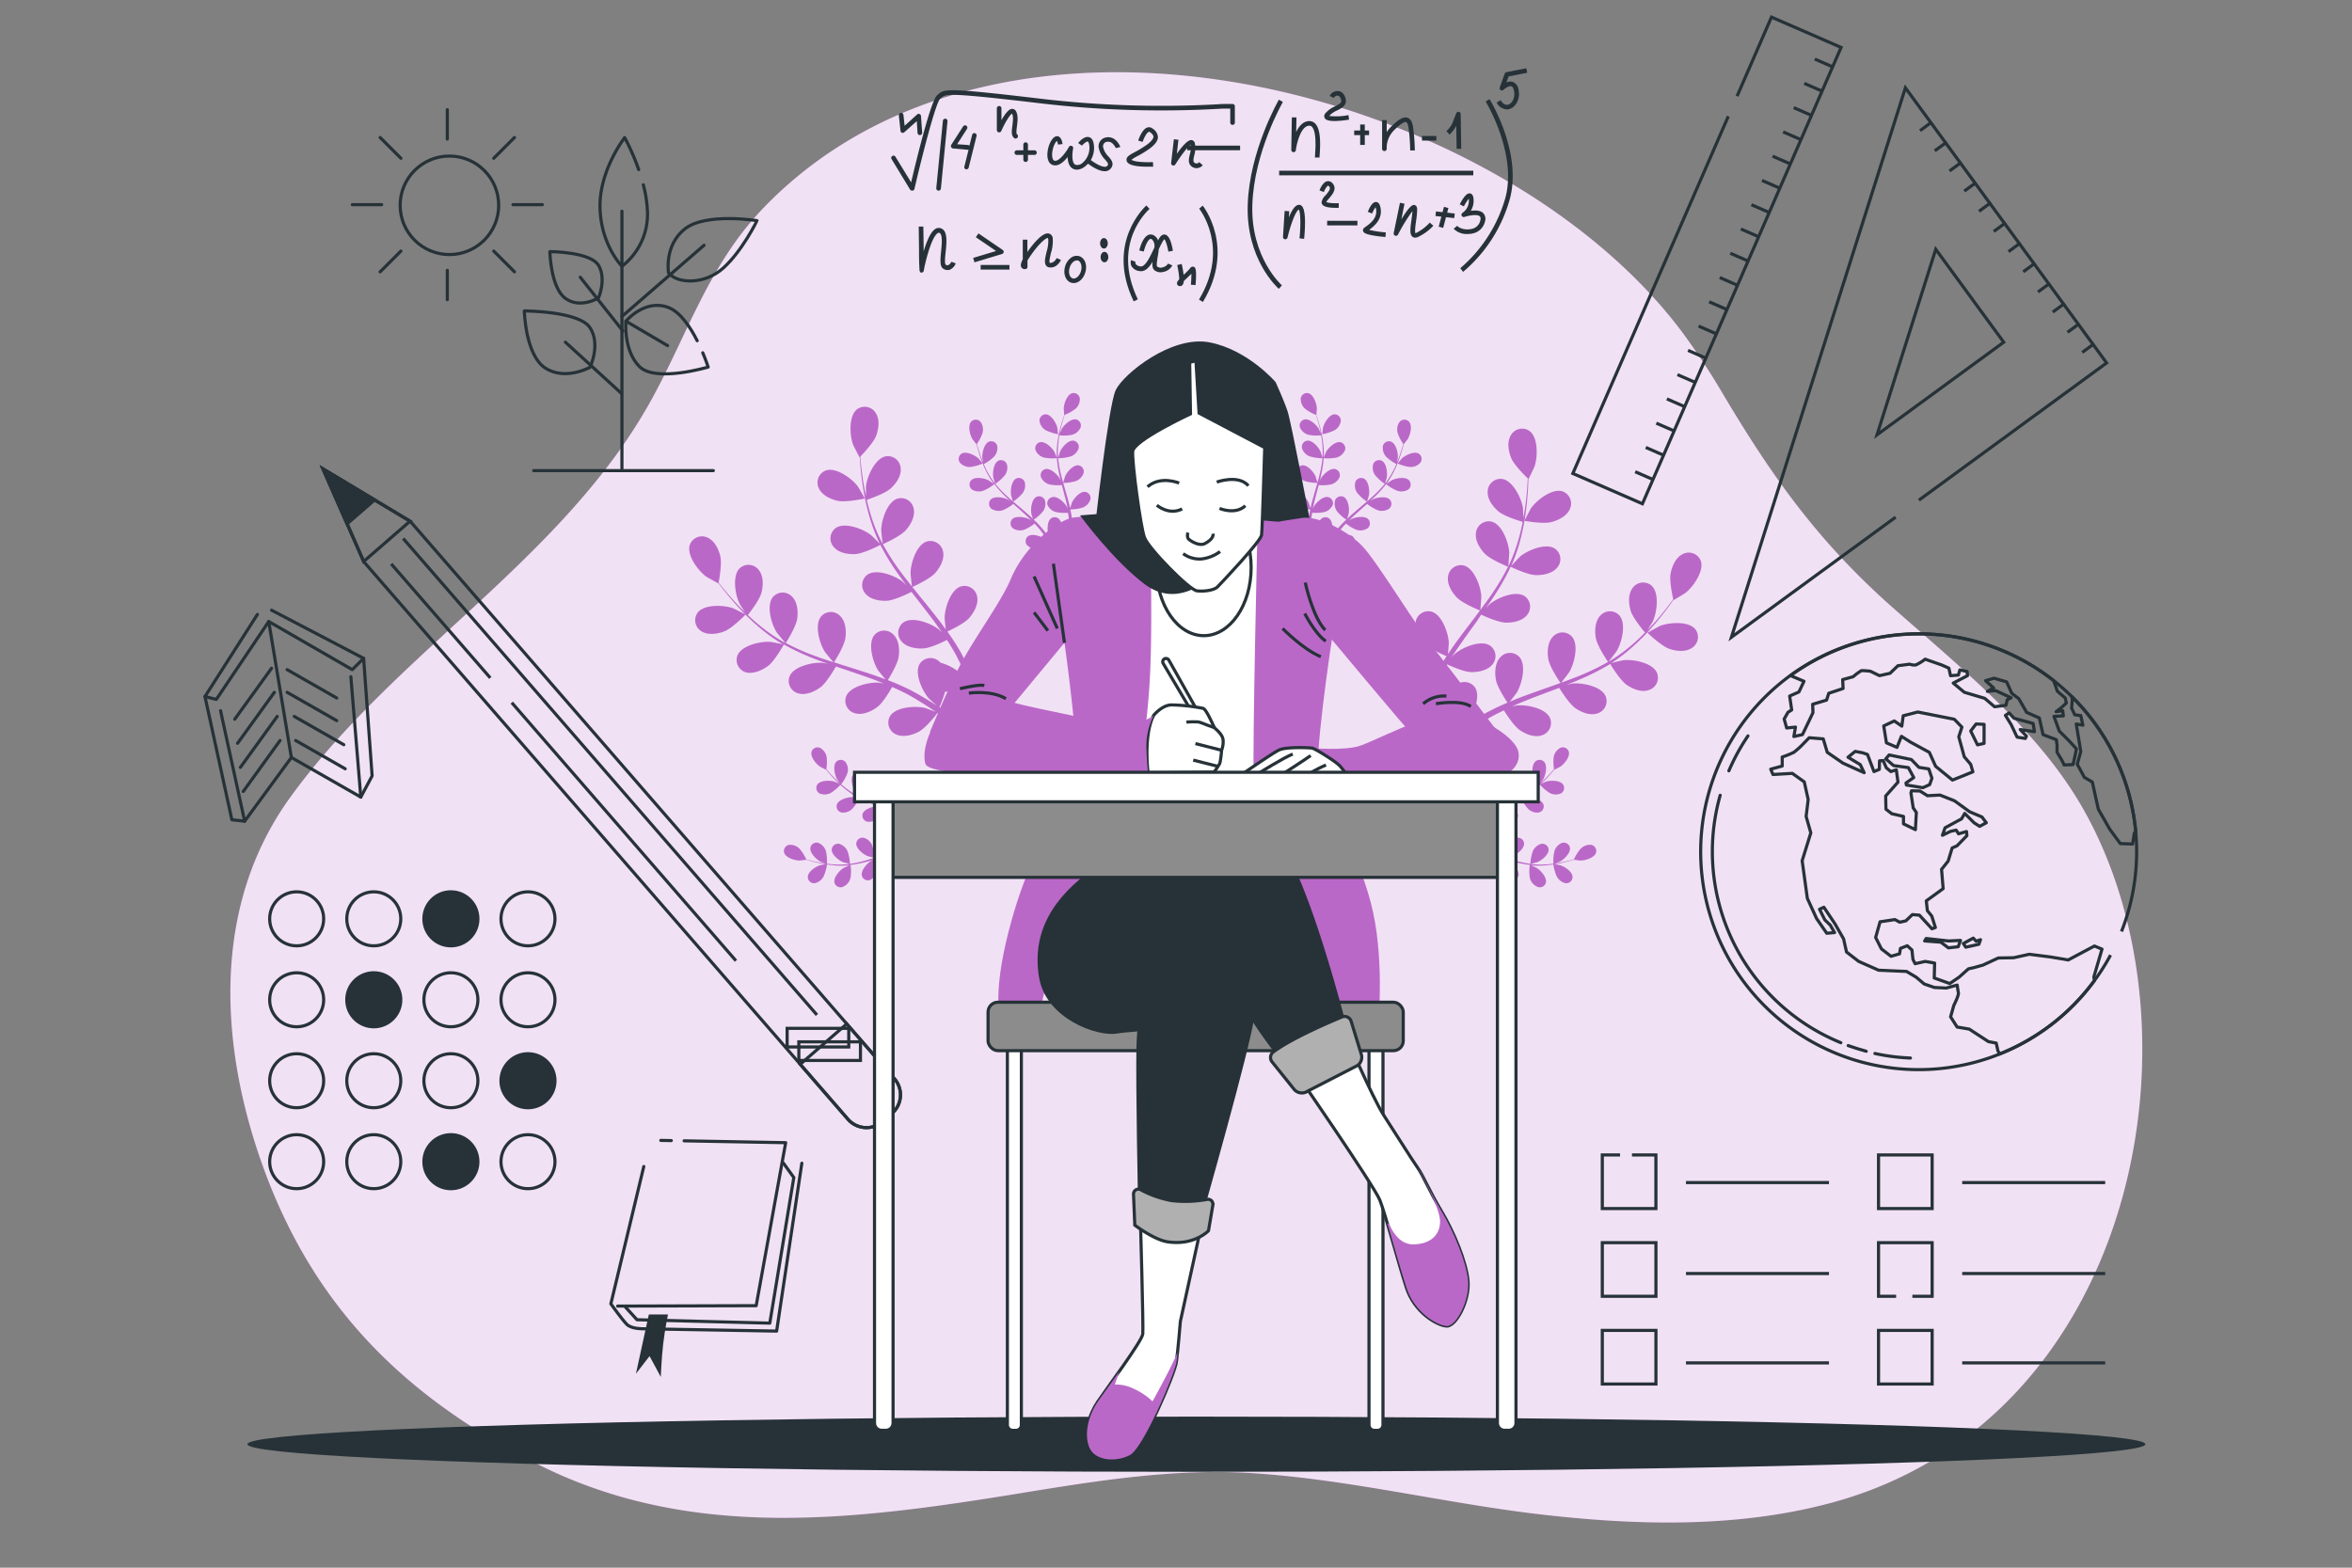 
<svg class="animated" id="freepik_stories-college-entrance-exam" xmlns="http://www.w3.org/2000/svg" viewBox="0 0 750 500" version="1.1" xmlns:xlink="http://www.w3.org/1999/xlink" xmlns:svgjs="http://svgjs.com/svgjs"><rect x="0" y="0" width="750" height="500" fill="#808080" stroke="none"/><g id="freepik--background-simple--inject-243" class="animable animator-active" style="transform-origin: 378.296px 254.315px;"><path d="M549.61,126a223.41,223.41,0,0,0-13.74-20.78c-58.33-77-214.57-118.94-292-39.34-18.45,19-24.88,41.9-37.3,63.66-28.25,49.48-81,79.07-114.11,124.89-25.65,35.53-22.23,81-7.93,119.45,15.55,41.73,42.92,70.87,86.69,93,49.07,24.83,101.55,17.94,154.59,9.3,23.85-3.89,48.45-7.85,72.84-6.37,30.53,1.86,60.68,9.34,91,13,31.51,3.78,64.2,4.67,94.55-3.57,97.19-26.39,120.22-150.08,80.25-220.94-14.15-25.08-38.13-44.42-60.39-64.06C580,173.08,565.29,152.34,549.61,126Z" style="fill: rgb(186, 104, 200); transform-origin: 378.296px 254.315px;" id="elg35pk3mm3sb" class="animable"></path><g id="el16qs20kezr"><path d="M549.61,126a223.41,223.41,0,0,0-13.74-20.78c-58.33-77-214.57-118.94-292-39.34-18.45,19-24.88,41.9-37.3,63.66-28.25,49.48-81,79.07-114.11,124.89-25.65,35.53-22.23,81-7.93,119.45,15.55,41.73,42.92,70.87,86.69,93,49.07,24.83,101.55,17.94,154.59,9.3,23.85-3.89,48.45-7.85,72.84-6.37,30.53,1.86,60.68,9.34,91,13,31.51,3.78,64.2,4.67,94.55-3.57,97.19-26.39,120.22-150.08,80.25-220.94-14.15-25.08-38.13-44.42-60.39-64.06C580,173.08,565.29,152.34,549.61,126Z" style="fill: rgb(255, 255, 255); opacity: 0.8; transform-origin: 378.296px 254.315px;" class="animable"></path></g></g><g id="freepik--Floor--inject-243" class="animable" style="transform-origin: 381.5px 460.62px;"><ellipse cx="381.5" cy="460.62" rx="302.62" ry="8.8" style="fill: rgb(38, 50, 56); transform-origin: 381.5px 460.62px;" id="elx18eg6i7md" class="animable"></ellipse></g><g id="freepik--Plants--inject-243" class="animable" style="transform-origin: 381.167px 204.173px;"><path d="M231,201.36c2.53-1,6.77-5.36,6.77-5.36s-3.73-1.92-4-2c-2.92-1.05-9.17-1.36-11.29,1.39a4.11,4.11,0,0,0,1.27,6C225.83,202.65,228.81,202.19,231,201.36Z" style="fill: rgb(186, 104, 200); transform-origin: 229.726px 197.705px;" id="elitqhjnzvhzn" class="animable"></path><path d="M244.87,212.43c2.11-1.55,4.87-6.49,5.08-6.88a72.83,72.83,0,0,0,8.76,4.17c1.75.71,3.54,1.36,5.33,2-.86-.17-1.63-.31-1.74-.32-3.09-.24-9.21,1.1-10.53,4.32a4.11,4.11,0,0,0,2.81,5.43c2.35.69,5.11-.54,7-1.91s4.33-5.56,5-6.67l2.07.71c3.33,1.13,6.65,2.23,9.87,3.42,1.14.41,2.24.87,3.35,1.32l-1.52-.28c-3.09-.24-9.2,1.11-10.52,4.32a4.11,4.11,0,0,0,2.81,5.43c2.35.7,5.1-.53,7-1.91s4.09-5.15,4.84-6.47c1.12.49,2.24,1,3.3,1.52.72.37,1.44.69,2.14,1.11l2.08,1.19c1.29.8,2.64,1.62,3.88,2.44.87.56,1.69,1.11,2.51,1.67-1.12-.43-3.35-1.22-3.54-1.27-3-.71-9.26-.3-11.05,2.67a4.11,4.11,0,0,0,1.95,5.8c2.21,1,5.12.24,7.17-.83,2.26-1.18,5.62-5.46,6-6,1.36.92,2.68,1.83,3.91,2.71s2.14,1.53,3.12,2.26l1.55-1.53c-1.1-.78-2.26-1.58-3.5-2.42s-2.87-1.92-4.42-2.91a43.77,43.77,0,0,0,1.81-4.92c2.62.12,7.44-1.48,8.06-1.69.63,1.52,1.23,3,1.77,4.41.37,1,.73,1.9,1.06,2.81l1.64-1.62-.79-1.95c-.64-1.55-1.34-3.19-2.09-4.86.56-.36,5.13-3.35,6.5-5.5,1.25-1.95,2.3-4.78,1.45-7.08a4.12,4.12,0,0,0-5.61-2.44c-3.11,1.53-4.06,7.71-3.61,10.78,0,.18.53,2.11.86,3.33-.3-.69-.59-1.35-.92-2-.63-1.39-1.3-2.75-2-4.23l-1.13-2.11c-.36-.72-.83-1.43-1.25-2.15-1-1.65-2.1-3.27-3.24-4.88,1.22-.56,5.5-2.6,7-4.35s3-4.37,2.5-6.78a4.1,4.1,0,0,0-5.16-3.26c-3.32,1-5.19,7-5.21,10.11,0,.19.23,2.42.38,3.64-.7-1-1.38-1.93-2.12-2.88-2.11-2.75-4.34-5.47-6.55-8.19l-2-2.5c.44-.2,5.58-2.51,7.3-4.47,1.52-1.73,3-4.37,2.5-6.77a4.11,4.11,0,0,0-5.17-3.27c-3.31,1-5.19,7-5.21,10.11,0,.23.33,3.44.46,4.25-1.47-1.85-2.92-3.7-4.28-5.58a74.36,74.36,0,0,1-5-7.92c.21-.09,5.58-2.48,7.34-4.49,1.53-1.74,3-4.38,2.5-6.78a4.1,4.1,0,0,0-5.16-3.26c-3.32,1-5.19,7-5.21,10.11,0,.24.36,3.69.47,4.31l-.28-.48a53.54,53.54,0,0,1-3.51-8.72c-.52-1.66-.93-3.27-1.3-4.84,1.05-.34,5.82-2,7.6-3.59s3.46-4,3.23-6.46a4.11,4.11,0,0,0-4.77-3.82c-3.41.67-5.93,6.4-6.29,9.48,0,.17,0,1.89,0,3.15-.15-.72-.32-1.45-.46-2.14-.5-2.57-.8-5-1.05-7.08-.14-1.21-.23-2.3-.31-3.32.85-.88,4.24-4.43,5.06-6.66s1.21-5.16-.12-7.22a4.11,4.11,0,0,0-6-1.19c-2.72,2.16-2.31,8.41-1.22,11.31.1.25,2,4,2.07,4l.05-.06c.06,1,.13,2.05.23,3.2.21,2.13.46,4.53.91,7.13a72.56,72.56,0,0,0,1.85,8.31,54.5,54.5,0,0,0,3.36,8.91l.06.1c-.7-.74-2.73-2.73-2.91-2.86-2.44-1.91-8.28-4.16-11.15-2.21a4.11,4.11,0,0,0-.66,6.08c1.58,1.88,4.55,2.37,6.86,2.25,2.61-.13,7.64-2.73,8-2.94a73.34,73.34,0,0,0,5,8.32c1.07,1.55,2.2,3.08,3.35,4.6l-1.28-1.23c-2.45-1.9-8.29-4.15-11.16-2.2a4.11,4.11,0,0,0-.66,6.08c1.58,1.87,4.56,2.37,6.87,2.25s6.68-2.25,7.81-2.83c.45.58.89,1.17,1.34,1.74,2.15,2.77,4.31,5.53,6.35,8.3.71,1,1.39,2,2.06,2.94-.56-.55-1-1-1.11-1.06-2.45-1.91-8.29-4.16-11.16-2.21a4.1,4.1,0,0,0-.65,6.08c1.57,1.88,4.55,2.37,6.86,2.26s6.26-2,7.61-2.73c.66,1,1.33,2.06,1.92,3.08.39.72.81,1.37,1.17,2.11l1.08,2.14c.63,1.38,1.3,2.81,1.88,4.18.42,1,.8,1.86,1.18,2.77-.7-1-2.12-2.86-2.25-3a16.06,16.06,0,0,0-7-4,4.94,4.94,0,0,0-.68-.61,4.11,4.11,0,0,0-6,1c-1.76,3,.87,8.68,2.93,11,.12.14,1.61,1.47,2.56,2.3-.64-.4-1.24-.8-1.9-1.2-1.29-.81-2.61-1.58-4-2.41l-2.11-1.15c-.69-.39-1.48-.72-2.22-1.09-1.75-.83-3.56-1.58-5.4-2.29.71-1.14,3.15-5.2,3.47-7.5s.08-5.31-1.66-7a4.11,4.11,0,0,0-6.11.13c-2.19,2.69-.45,8.71,1.23,11.31.11.16,1.53,1.89,2.33,2.82-1.11-.42-2.22-.84-3.35-1.23-3.28-1.13-6.64-2.17-10-3.22l-3.06-1c.25-.4,3.27-5.16,3.62-7.74.32-2.3.08-5.31-1.65-7a4.11,4.11,0,0,0-6.11.13c-2.2,2.69-.46,8.71,1.23,11.31.12.19,2.17,2.68,2.72,3.28-2.24-.72-4.47-1.46-6.64-2.28a73.17,73.17,0,0,1-8.56-3.85c.12-.18,3.29-5.14,3.65-7.79.32-2.29.08-5.3-1.65-7a4.11,4.11,0,0,0-6.11.13c-2.2,2.69-.46,8.71,1.23,11.3.13.21,2.34,2.88,2.77,3.34-.16-.09-.34-.16-.49-.25a51.89,51.89,0,0,1-7.75-5.34c-1.35-1.08-2.57-2.2-3.75-3.32.69-.86,3.77-4.84,4.36-7.18s.66-5.26-.87-7.17a4.11,4.11,0,0,0-6.09-.55c-2.47,2.44-1.41,8.6,0,11.37.08.15,1,1.6,1.72,2.64-.52-.51-1.07-1-1.56-1.52-1.84-1.87-3.41-3.7-4.79-5.33-.78-.93-1.46-1.79-2.09-2.6.23-1.2,1.09-6,.55-8.34s-1.84-5-4.08-6a4.12,4.12,0,0,0-5.66,2.32c-1.07,3.31,2.72,8.29,5.23,10.11.21.15,3.89,2.22,3.9,2.16l0-.08c.59.79,1.23,1.64,1.95,2.54,1.35,1.66,2.89,3.53,4.69,5.45a75.92,75.92,0,0,0,6.13,5.91,53.54,53.54,0,0,0,7.72,5.57l.1.05c-1-.22-3.78-.76-4-.78-3.09-.24-9.2,1.11-10.52,4.32a4.11,4.11,0,0,0,2.81,5.43C240.26,215,243,213.8,244.87,212.43Z" style="fill: rgb(186, 104, 200); transform-origin: 269.536px 182.223px;" id="ell2iqchby54a" class="animable"></path><path d="M275.75,159c.06,0-2.06-3.66-2.22-3.88-1.85-2.48-6.89-6.19-10.18-5.07a4.11,4.11,0,0,0-2.23,5.69c1,2.23,3.76,3.49,6,4C269.8,160.31,275.75,159,275.75,159Z" style="fill: rgb(186, 104, 200); transform-origin: 268.218px 154.864px;" id="elxjir2e3pi29" class="animable"></path><path d="M532.29,206.93c-2.57-.89-6.95-5.12-6.95-5.13s3.66-2,3.91-2.14c2.88-1.15,9.12-1.67,11.33,1a4.1,4.1,0,0,1-1.07,6C537.47,208.05,534.48,207.69,532.29,206.93Z" style="fill: rgb(186, 104, 200); transform-origin: 533.392px 203.162px;" id="elu5p0xd0lgr" class="animable"></path><path d="M518.77,218.47c-2.15-1.48-5.08-6.32-5.31-6.71a72,72,0,0,1-8.61,4.46c-1.72.77-3.48,1.49-5.26,2.18l1.74-.38c3.08-.34,9.23.8,10.66,4a4.11,4.11,0,0,1-2.62,5.52c-2.33.78-5.12-.36-7-1.66s-4.52-5.41-5.18-6.5l-2.05.78c-3.29,1.23-6.57,2.45-9.75,3.75-1.12.45-2.21.94-3.3,1.43.76-.18,1.4-.32,1.5-.33,3.08-.35,9.24.8,10.67,4a4.11,4.11,0,0,1-2.63,5.52c-2.32.78-5.12-.36-7-1.67s-4.26-5-5.06-6.3c-1.1.53-2.2,1.06-3.25,1.62-.7.41-1.41.74-2.09,1.19l-2,1.26c-1.27.84-2.58,1.71-3.8,2.57-.85.59-1.64,1.17-2.45,1.75,1.11-.47,3.3-1.33,3.5-1.39,3-.8,9.24-.61,11.13,2.3a4.11,4.11,0,0,1-1.75,5.86c-2.18,1.12-5.12.42-7.2-.59-2.3-1.1-5.8-5.26-6.23-5.79-1.34,1-2.62,1.92-3.82,2.84s-2.09,1.6-3.05,2.36L456.87,239c1.06-.81,2.2-1.66,3.41-2.54s2.81-2,4.32-3a44.19,44.19,0,0,1-2-4.86c-2.62.21-7.49-1.23-8.11-1.42-.58,1.54-1.13,3-1.62,4.47-.35,1-.67,1.93-1,2.84l-1.69-1.56c.23-.65.47-1.3.72-2,.58-1.56,1.23-3.22,1.92-4.92-.57-.35-5.23-3.17-6.68-5.28-1.31-1.9-2.46-4.7-1.69-7A4.1,4.1,0,0,1,450,211c3.17,1.41,4.32,7.57,4,10.65,0,.18-.46,2.13-.75,3.35.28-.69.55-1.37.85-2.08.59-1.41,1.21-2.79,1.88-4.29l1.05-2.15c.34-.73.79-1.45,1.18-2.19.95-1.68,2-3.34,3.07-5-1.23-.52-5.58-2.41-7.17-4.1s-3.14-4.28-2.73-6.69a4.11,4.11,0,0,1,5.06-3.44c3.34.92,5.41,6.83,5.55,9.93,0,.19-.15,2.42-.26,3.65.66-1,1.31-2,2-2.95,2-2.82,4.16-5.61,6.27-8.4l1.93-2.58c-.44-.18-5.66-2.32-7.44-4.21-1.59-1.69-3.14-4.28-2.73-6.69a4.1,4.1,0,0,1,5.05-3.44c3.35.92,5.42,6.83,5.55,9.93,0,.23-.22,3.44-.32,4.26,1.41-1.89,2.8-3.79,4.09-5.72a72,72,0,0,0,4.75-8.09c-.21-.08-5.66-2.29-7.49-4.23-1.58-1.69-3.14-4.28-2.73-6.69a4.11,4.11,0,0,1,5.06-3.44c3.34.92,5.42,6.83,5.55,9.93,0,.24-.24,3.7-.33,4.32.08-.16.18-.32.26-.49a53.37,53.37,0,0,0,3.22-8.83c.46-1.67.82-3.3,1.13-4.88-1.06-.31-5.88-1.77-7.72-3.33s-3.59-3.91-3.44-6.35a4.11,4.11,0,0,1,4.64-4c3.43.56,6.14,6.2,6.61,9.26,0,.17.09,1.89.13,3.15.13-.72.27-1.46.38-2.15.42-2.59.64-5,.82-7.12.09-1.21.15-2.3.2-3.33-.88-.84-4.39-4.28-5.28-6.48s-1.39-5.12-.14-7.22a4.11,4.11,0,0,1,6-1.39c2.79,2.07,2.59,8.33,1.6,11.26-.09.26-1.89,4.07-1.94,4l-.05-.05c0,1-.06,2.05-.12,3.21-.14,2.13-.31,4.54-.67,7.15a70.26,70.26,0,0,1-1.57,8.37,54.25,54.25,0,0,1-3.06,9,.31.31,0,0,0-.05.1c.67-.76,2.64-2.82,2.81-3,2.37-2,8.14-4.43,11.07-2.58a4.1,4.1,0,0,1,.86,6c-1.51,1.93-4.47,2.53-6.78,2.49-2.61,0-7.73-2.47-8.13-2.67a73.39,73.39,0,0,1-4.72,8.48c-1,1.59-2.09,3.16-3.19,4.72.61-.64,1.16-1.21,1.24-1.28,2.38-2,8.14-4.43,11.08-2.58a4.11,4.11,0,0,1,.86,6c-1.51,1.93-4.47,2.53-6.79,2.49s-6.75-2-7.9-2.56L471,198.06c-2.06,2.84-4.12,5.67-6.06,8.5-.69,1-1.32,2-2,3,.53-.57,1-1,1.07-1.1,2.38-2,8.14-4.44,11.08-2.58a4.11,4.11,0,0,1,.86,6c-1.51,1.93-4.47,2.52-6.79,2.48s-6.32-1.83-7.7-2.46c-.62,1.05-1.25,2.1-1.81,3.15-.37.72-.77,1.39-1.09,2.14s-.68,1.45-1,2.17c-.59,1.41-1.21,2.86-1.75,4.24-.38,1-.73,1.89-1.08,2.82.67-1,2-2.94,2.15-3.09a16.06,16.06,0,0,1,6.84-4.25,4.29,4.29,0,0,1,.66-.62,4.1,4.1,0,0,1,6,.84c1.86,2.93-.57,8.7-2.56,11.08-.11.14-1.55,1.53-2.48,2.38l1.86-1.26c1.27-.85,2.55-1.66,3.94-2.54l2.06-1.22c.68-.42,1.46-.77,2.19-1.17,1.72-.88,3.5-1.69,5.32-2.47-.75-1.11-3.33-5.09-3.72-7.38s-.26-5.3,1.41-7.08a4.11,4.11,0,0,1,6.12-.08c2.28,2.61.75,8.68-.85,11.34-.1.16-1.46,1.94-2.23,2.9,1.09-.46,2.18-.92,3.31-1.35,3.24-1.23,6.56-2.38,9.86-3.55l3-1.08c-.27-.39-3.44-5-3.88-7.62-.4-2.28-.26-5.3,1.41-7.08a4.09,4.09,0,0,1,6.11-.08c2.28,2.61.75,8.68-.85,11.34-.12.2-2.08,2.75-2.61,3.37,2.22-.8,4.42-1.61,6.56-2.51a72.3,72.3,0,0,0,8.42-4.13c-.12-.18-3.45-5-3.9-7.66-.4-2.28-.26-5.29,1.41-7.08a4.1,4.1,0,0,1,6.11-.08c2.28,2.61.75,8.69-.85,11.34-.12.21-2.23,3-2.65,3.42.15-.09.33-.16.48-.26a53.45,53.45,0,0,0,7.56-5.59c1.31-1.14,2.5-2.3,3.63-3.45-.71-.84-3.92-4.71-4.59-7s-.84-5.24.62-7.2a4.11,4.11,0,0,1,6.07-.75c2.56,2.35,1.7,8.55.4,11.36-.07.16-1,1.63-1.62,2.7.5-.53,1-1.06,1.5-1.58,1.78-1.93,3.29-3.81,4.61-5.48.75-1,1.4-1.84,2-2.67-.26-1.19-1.29-6-.82-8.32s1.66-5,3.87-6.1a4.11,4.11,0,0,1,5.73,2.13c1.18,3.26-2.43,8.37-4.88,10.27-.21.17-3.82,2.35-3.83,2.29l0-.07c-.56.81-1.18,1.67-1.87,2.6-1.29,1.71-2.76,3.63-4.5,5.6a74.42,74.42,0,0,1-5.92,6.12,53.66,53.66,0,0,1-7.53,5.83l-.1,0c1-.26,3.75-.89,4-.91,3.08-.35,9.24.79,10.66,4a4.1,4.1,0,0,1-2.62,5.52C523.48,220.91,520.68,219.78,518.77,218.47Z" style="fill: rgb(186, 104, 200); transform-origin: 493.381px 189.505px;" id="el89y4x5qnjn8" class="animable"></path><path d="M486.11,166.11c-.06,0,1.93-3.73,2.08-4,1.77-2.54,6.69-6.42,10-5.41a4.1,4.1,0,0,1,2.42,5.61c-.94,2.26-3.64,3.61-5.88,4.19C492.11,167.22,486.11,166.11,486.11,166.11Z" style="fill: rgb(186, 104, 200); transform-origin: 493.549px 161.639px;" id="elglpallbwijw" class="animable"></path><path d="M309.38,148.94a14,14,0,0,0,4-1.11s-1.31-1.56-1.4-1.65c-1.11-1-3.84-2.34-5.31-1.52a2,2,0,0,0-.56,2.92A4.16,4.16,0,0,0,309.38,148.94Z" style="fill: rgb(186, 104, 200); transform-origin: 309.542px 146.675px;" id="elmuhafgcg66" class="animable"></path><path d="M313.49,156.52a13.67,13.67,0,0,0,3.58-2.12,35.36,35.36,0,0,0,3.12,3.53c.65.64,1.32,1.27,2,1.9l-.72-.48c-1.33-.69-4.32-1.24-5.51-.06a2,2,0,0,0,.22,3,4.2,4.2,0,0,0,3.48.47,13.18,13.18,0,0,0,3.47-2.05l.79.71c1.28,1.13,2.55,2.26,3.77,3.4.43.4.83.81,1.24,1.22l-.62-.41c-1.34-.69-4.32-1.25-5.52-.06a2,2,0,0,0,.23,2.95,4.15,4.15,0,0,0,3.47.47,12.83,12.83,0,0,0,3.39-2c.41.43.82.86,1.19,1.3s.51.58.74.9.47.62.71.92c.42.61.87,1.23,1.27,1.83.28.41.54.82.81,1.22-.42-.41-1.27-1.18-1.35-1.24-1.21-.88-4.08-1.88-5.44-.89a2,2,0,0,0-.22,2.95,4.15,4.15,0,0,0,3.36,1,13.73,13.73,0,0,0,3.83-1.54c.43.67.85,1.33,1.23,2s.67,1.09,1,1.6l1-.39c-.34-.55-.71-1.13-1.1-1.74s-.92-1.4-1.43-2.14a18.76,18.76,0,0,0,1.74-1.85,15.23,15.23,0,0,0,3.92.77c0,.79,0,1.57,0,2.3,0,.51,0,1-.06,1.46l1-.42c0-.33,0-.67,0-1,0-.81,0-1.67,0-2.56a14,14,0,0,0,4-1.23,4.15,4.15,0,0,0,2-2.89,2,2,0,0,0-2-2.15c-1.68.09-3.27,2.68-3.66,4.13,0,.09-.16,1-.24,1.65,0-.36,0-.71,0-1.09,0-.74-.06-1.47-.11-2.27,0-.38-.06-.77-.1-1.16s-.1-.79-.15-1.19c-.14-.93-.32-1.86-.52-2.8a13.14,13.14,0,0,0,4-.61,4.17,4.17,0,0,0,2.4-2.55,2,2,0,0,0-1.69-2.44c-1.68-.16-3.65,2.15-4.24,3.53,0,.09-.36,1.13-.52,1.7-.13-.56-.25-1.12-.4-1.69-.43-1.62-.91-3.26-1.38-4.89-.15-.5-.28-1-.43-1.5a14,14,0,0,0,4.11-.62,4.17,4.17,0,0,0,2.4-2.55,2,2,0,0,0-1.69-2.44c-1.68-.16-3.65,2.15-4.24,3.53,0,.11-.5,1.6-.6,2-.31-1.1-.61-2.2-.86-3.3a36.2,36.2,0,0,1-.74-4.49,14.14,14.14,0,0,0,4.13-.62,4.17,4.17,0,0,0,2.4-2.55,2,2,0,0,0-1.7-2.44c-1.67-.16-3.64,2.15-4.24,3.53,0,.11-.53,1.72-.6,2l0-.27a25.51,25.51,0,0,1,.08-4.56c.08-.84.2-1.63.33-2.41a13.24,13.24,0,0,0,4.08-.16,4.18,4.18,0,0,0,2.66-2.28,2,2,0,0,0-1.41-2.61c-1.65-.34-3.86,1.74-4.6,3.05,0,.07-.37.84-.61,1.4.07-.35.13-.71.2-1,.26-1.25.58-2.37.87-3.37.17-.56.33-1.07.49-1.54a13.52,13.52,0,0,0,3.52-2,4.12,4.12,0,0,0,1.31-3.25,2,2,0,0,0-2.45-1.66c-1.62.45-2.62,3.32-2.68,4.82,0,.13.14,2.17.17,2.16h0c-.17.45-.33.94-.51,1.47-.31,1-.65,2.11-.94,3.36a33.91,33.91,0,0,0-.74,4.06,25.87,25.87,0,0,0-.19,4.62.07.07,0,0,1,0,.05c-.17-.46-.7-1.73-.76-1.83-.73-1.31-2.91-3.42-4.57-3.09a2,2,0,0,0-1.44,2.59,4.19,4.19,0,0,0,2.64,2.31,13.91,13.91,0,0,0,4.15.2,36.53,36.53,0,0,0,.66,4.66c.19.9.4,1.8.62,2.69l-.33-.79c-.74-1.31-2.92-3.42-4.57-3.1a2,2,0,0,0-1.44,2.6,4.13,4.13,0,0,0,2.64,2.3,13.32,13.32,0,0,0,4,.22l.27,1c.44,1.64.88,3.28,1.27,4.9q.19.85.36,1.71c-.14-.35-.27-.64-.29-.69-.73-1.31-2.92-3.42-4.57-3.09A2,2,0,0,0,334,161a4.1,4.1,0,0,0,2.64,2.3,12.74,12.74,0,0,0,3.91.23c.1.58.2,1.17.28,1.74,0,.39.1.76.12,1.16s.05.78.08,1.16c0,.74,0,1.5,0,2.22,0,.51,0,1,0,1.47-.13-.57-.4-1.69-.44-1.78a7.85,7.85,0,0,0-2.35-3.11,2.93,2.93,0,0,0-.19-.4,2,2,0,0,0-2.89-.67c-1.35,1-1.26,4-.77,5.47,0,.08.44,1,.71,1.51l-.62-.9-1.34-1.84-.73-.91c-.23-.3-.52-.6-.79-.91-.62-.7-1.29-1.37-2-2a12.85,12.85,0,0,0,3-2.7,4.17,4.17,0,0,0,.6-3.45,2,2,0,0,0-2.76-1.1c-1.49.79-1.85,3.8-1.59,5.28,0,.1.33,1.14.51,1.71-.42-.4-.83-.8-1.27-1.19-1.25-1.12-2.55-2.22-3.85-3.32l-1.18-1a13.6,13.6,0,0,0,3.08-2.78,4.17,4.17,0,0,0,.6-3.45,2,2,0,0,0-2.76-1.1c-1.49.79-1.85,3.8-1.59,5.28,0,.12.47,1.61.6,2-.87-.75-1.72-1.5-2.53-2.28a34.38,34.38,0,0,1-3.1-3.33,14.28,14.28,0,0,0,3.1-2.79,4.15,4.15,0,0,0,.59-3.46,2,2,0,0,0-2.75-1.1c-1.49.79-1.85,3.8-1.59,5.29,0,.11.5,1.72.61,2l-.18-.2a26.66,26.66,0,0,1-2.45-3.85c-.39-.75-.73-1.48-1-2.2a13.16,13.16,0,0,0,3.3-2.38,4.18,4.18,0,0,0,1-3.37,2,2,0,0,0-2.62-1.4c-1.56.62-2.25,3.58-2.16,5.08,0,.08.16.91.27,1.5-.14-.32-.28-.66-.41-1-.47-1.19-.82-2.3-1.13-3.29-.17-.56-.31-1.07-.44-1.56a13.23,13.23,0,0,0,1.82-3.62,4.19,4.19,0,0,0-.69-3.44,2,2,0,0,0-3,0c-1.1,1.27-.35,4.22.42,5.5.07.12,1.32,1.73,1.34,1.71l0,0c.12.46.24,1,.4,1.5.28,1,.62,2.12,1.06,3.32a35.71,35.71,0,0,0,1.62,3.8,25.43,25.43,0,0,0,2.4,3.95l0,0c-.4-.28-1.54-1-1.64-1.1-1.33-.7-4.32-1.25-5.52-.06a2,2,0,0,0,.23,3A4.15,4.15,0,0,0,313.49,156.52Z" style="fill: rgb(186, 104, 200); transform-origin: 328.591px 151.197px;" id="el214l9gs5039" class="animable"></path><path d="M337.4,138.49s-.23-2-.26-2.15c-.36-1.46-1.91-4.07-3.59-4.19a2,2,0,0,0-2.08,2.11,4.18,4.18,0,0,0,1.94,2.93A14.34,14.34,0,0,0,337.4,138.49Z" style="fill: rgb(186, 104, 200); transform-origin: 334.433px 135.319px;" id="el83d5ew7qgwi" class="animable"></path><path d="M449.66,148.94a14,14,0,0,1-4-1.11s1.3-1.56,1.4-1.65c1.1-1,3.84-2.34,5.3-1.52a2,2,0,0,1,.56,2.92A4.12,4.12,0,0,1,449.66,148.94Z" style="fill: rgb(186, 104, 200); transform-origin: 449.493px 146.675px;" id="elvedja8oyl9" class="animable"></path><path d="M445.54,156.52A13.58,13.58,0,0,1,442,154.4a35.36,35.36,0,0,1-3.12,3.53c-.65.64-1.32,1.27-2,1.9l.72-.48c1.34-.69,4.32-1.24,5.52-.06a2,2,0,0,1-.23,3,4.18,4.18,0,0,1-3.47.47,13.25,13.25,0,0,1-3.48-2.05c-.26.24-.52.48-.79.71-1.27,1.13-2.55,2.26-3.76,3.4-.43.4-.84.81-1.25,1.22.32-.21.58-.39.63-.41,1.33-.69,4.32-1.25,5.51-.06a2,2,0,0,1-.22,2.95,4.17,4.17,0,0,1-3.48.47,12.76,12.76,0,0,1-3.38-2c-.41.43-.82.86-1.19,1.3s-.51.58-.75.9l-.7.92c-.43.61-.87,1.23-1.27,1.83-.29.41-.55.82-.81,1.22.42-.41,1.26-1.18,1.34-1.24,1.22-.88,4.08-1.88,5.45-.89a2,2,0,0,1,.22,2.95,4.15,4.15,0,0,1-3.36,1,13.47,13.47,0,0,1-3.83-1.54c-.44.67-.85,1.33-1.24,2l-1,1.6-1-.39c.35-.55.71-1.13,1.11-1.74s.92-1.4,1.42-2.14a21.68,21.68,0,0,1-1.74-1.85,15.18,15.18,0,0,1-3.91.77c0,.79,0,1.57,0,2.3,0,.51,0,1,.06,1.46l-1-.42c0-.33,0-.67,0-1,0-.81,0-1.67,0-2.56a13.85,13.85,0,0,1-3.94-1.23,4.12,4.12,0,0,1-2-2.89,2,2,0,0,1,2-2.15c1.68.09,3.27,2.68,3.65,4.13,0,.09.17,1,.24,1.65,0-.36,0-.71,0-1.09,0-.74.06-1.47.1-2.27,0-.38.07-.77.11-1.16s.1-.79.15-1.19c.13-.93.32-1.86.52-2.8a13.1,13.1,0,0,1-4-.61,4.15,4.15,0,0,1-2.4-2.55,2,2,0,0,1,1.69-2.44c1.68-.16,3.64,2.15,4.24,3.53,0,.09.36,1.13.52,1.7.13-.56.25-1.12.4-1.69.42-1.62.9-3.26,1.38-4.89l.42-1.5a14,14,0,0,1-4.1-.62,4.15,4.15,0,0,1-2.4-2.55,2,2,0,0,1,1.69-2.44c1.68-.16,3.64,2.15,4.24,3.53,0,.11.5,1.6.6,2,.31-1.1.6-2.2.85-3.3a34.48,34.48,0,0,0,.75-4.49,14.14,14.14,0,0,1-4.13-.62,4.15,4.15,0,0,1-2.4-2.55,2,2,0,0,1,1.69-2.44c1.68-.16,3.64,2.15,4.24,3.53.05.11.54,1.72.6,2,0-.09,0-.18,0-.27a25.51,25.51,0,0,0-.08-4.56c-.08-.84-.2-1.63-.34-2.41a13.18,13.18,0,0,1-4.07-.16,4.2,4.2,0,0,1-2.67-2.28,2,2,0,0,1,1.42-2.61c1.64-.34,3.85,1.74,4.6,3.05,0,.07.37.84.6,1.4-.06-.35-.12-.71-.19-1-.27-1.25-.58-2.37-.87-3.37-.17-.56-.33-1.07-.49-1.54a13.21,13.21,0,0,1-3.52-2,4.16,4.16,0,0,1-1.32-3.25,2,2,0,0,1,2.46-1.66c1.62.45,2.62,3.32,2.68,4.82,0,.13-.15,2.17-.18,2.16h0c.16.45.33.94.5,1.47.31,1,.65,2.11.94,3.36a33.85,33.85,0,0,1,.75,4.06,25.89,25.89,0,0,1,.18,4.62v.05c.17-.46.7-1.73.75-1.83.73-1.31,2.92-3.42,4.57-3.09a2,2,0,0,1,1.44,2.59,4.17,4.17,0,0,1-2.64,2.31,13.85,13.85,0,0,1-4.14.2,34.87,34.87,0,0,1-.67,4.66c-.18.9-.39,1.8-.62,2.69.17-.39.31-.74.34-.79.73-1.31,2.92-3.42,4.57-3.1a2,2,0,0,1,1.44,2.6,4.15,4.15,0,0,1-2.64,2.3,13.39,13.39,0,0,1-4,.22c-.09.34-.17.68-.26,1-.44,1.64-.88,3.28-1.27,4.9-.14.57-.25,1.14-.37,1.71l.3-.69c.73-1.31,2.92-3.42,4.57-3.09A2,2,0,0,1,425,161a4.15,4.15,0,0,1-2.64,2.3,12.79,12.79,0,0,1-3.92.23c-.1.58-.2,1.17-.27,1.74,0,.39-.1.76-.12,1.16s-.06.78-.08,1.16c0,.74-.05,1.5-.05,2.22,0,.51,0,1,0,1.47.12-.57.4-1.69.43-1.78a7.79,7.79,0,0,1,2.36-3.11,2.09,2.09,0,0,1,.19-.4,2,2,0,0,1,2.89-.67c1.35,1,1.25,4,.77,5.47,0,.08-.44,1-.71,1.51l.62-.9,1.34-1.84.73-.91c.23-.3.52-.6.78-.91.63-.7,1.29-1.37,2-2a13.08,13.08,0,0,1-3-2.7,4.16,4.16,0,0,1-.59-3.45,2,2,0,0,1,2.76-1.1c1.48.79,1.85,3.8,1.58,5.28,0,.1-.32,1.14-.5,1.71.42-.4.83-.8,1.26-1.19,1.26-1.12,2.56-2.22,3.85-3.32l1.18-1a14,14,0,0,1-3.08-2.78,4.16,4.16,0,0,1-.59-3.45,2,2,0,0,1,2.75-1.1c1.49.79,1.86,3.8,1.59,5.28,0,.12-.46,1.61-.59,2,.86-.75,1.72-1.5,2.53-2.28a35.67,35.67,0,0,0,3.1-3.33,14.28,14.28,0,0,1-3.1-2.79,4.19,4.19,0,0,1-.6-3.46,2,2,0,0,1,2.76-1.1c1.49.79,1.85,3.8,1.59,5.29,0,.11-.5,1.72-.61,2,.05-.07.12-.14.17-.2a25.82,25.82,0,0,0,2.45-3.85c.4-.75.74-1.48,1.05-2.2a13.37,13.37,0,0,1-3.31-2.38,4.18,4.18,0,0,1-1-3.37,2,2,0,0,1,2.61-1.4c1.57.62,2.26,3.58,2.16,5.08,0,.08-.15.91-.26,1.5.13-.32.28-.66.4-1,.47-1.19.83-2.3,1.14-3.29.17-.56.31-1.07.44-1.56a13.23,13.23,0,0,1-1.82-3.62,4.15,4.15,0,0,1,.69-3.44,2,2,0,0,1,3,0c1.11,1.27.36,4.22-.42,5.5-.07.12-1.32,1.73-1.34,1.71l0,0q-.16.69-.39,1.5c-.29,1-.62,2.12-1.06,3.32a37.9,37.9,0,0,1-1.62,3.8,26.22,26.22,0,0,1-2.4,3.95.08.08,0,0,1,0,0c.41-.28,1.55-1,1.65-1.1,1.33-.7,4.32-1.25,5.51-.06a2,2,0,0,1-.22,3A4.17,4.17,0,0,1,445.54,156.52Z" style="fill: rgb(186, 104, 200); transform-origin: 430.473px 151.196px;" id="elxvraz0xdvhg" class="animable"></path><path d="M421.64,138.49s.23-2,.26-2.15c.36-1.46,1.91-4.07,3.59-4.19a2,2,0,0,1,2.07,2.11,4.17,4.17,0,0,1-1.93,2.93A14.44,14.44,0,0,1,421.64,138.49Z" style="fill: rgb(186, 104, 200); transform-origin: 424.602px 135.319px;" id="el3ot6rwj5vv8" class="animable"></path><path d="M496.44,279.58a14.2,14.2,0,0,1-1.13-4s2,.31,2.14.35c1.44.42,4,2.08,4,3.76a2,2,0,0,1-2.2,2A4.18,4.18,0,0,1,496.44,279.58Z" style="fill: rgb(186, 104, 200); transform-origin: 498.38px 278.64px;" id="elez9j5pwxvy" class="animable"></path><path d="M487.83,280a13.53,13.53,0,0,1,0-4.15,36.53,36.53,0,0,1-4.63-.87c-.89-.22-1.78-.47-2.66-.73l.78.37c1.28.79,3.29,3.06,2.89,4.7a2,2,0,0,1-2.65,1.33,4.18,4.18,0,0,1-2.19-2.74,13.33,13.33,0,0,1,0-4l-1-.31c-1.62-.51-3.24-1-4.85-1.48-.56-.16-1.12-.3-1.69-.44.35.16.64.3.68.33,1.28.78,3.29,3.06,2.89,4.69a2,2,0,0,1-2.65,1.33,4.14,4.14,0,0,1-2.19-2.73,12.65,12.65,0,0,1-.05-3.92c-.58-.13-1.16-.26-1.73-.35-.39-.06-.76-.14-1.15-.17l-1.16-.13-2.22-.15-1.46-.06c.56.15,1.66.47,1.75.51,1.39.58,3.72,2.53,3.57,4.2a2,2,0,0,1-2.41,1.72,4.15,4.15,0,0,1-2.58-2.37,13.68,13.68,0,0,1-.66-4.08l-2.31-.05h-1.87l-.17-1.05,2.07.05,2.56.12a21.87,21.87,0,0,1,.69-2.45,14.56,14.56,0,0,1-2.68-3c-.68.42-1.34.83-2,1.23l-1.22.8-.18-1.11.87-.53c.69-.43,1.43-.87,2.2-1.32a14,14,0,0,1-1-4,4.17,4.17,0,0,1,1.45-3.19,2,2,0,0,1,2.9.64c.79,1.49-.61,4.19-1.66,5.26-.06.07-.81.68-1.29,1.06l.95-.54c.64-.36,1.3-.71,2-1.08l1-.51c.35-.18.74-.32,1.11-.48.86-.37,1.75-.69,2.66-1A13,13,0,0,1,467,255.6a4.17,4.17,0,0,1,1-3.37,2,2,0,0,1,2.95.19c1,1.35,0,4.23-.84,5.46-.05.07-.78.88-1.18,1.32.54-.18,1.09-.37,1.65-.53,1.61-.48,3.26-.91,4.9-1.34l1.51-.41a13.84,13.84,0,0,1-1.59-3.84,4.14,4.14,0,0,1,1-3.37,2,2,0,0,1,3,.19c1,1.35,0,4.23-.84,5.46-.06.09-1.11,1.25-1.39,1.53,1.1-.3,2.2-.61,3.27-1a35.11,35.11,0,0,0,4.23-1.67,14,14,0,0,1-1.6-3.86,4.13,4.13,0,0,1,.95-3.37,2,2,0,0,1,3,.19c1,1.35,0,4.23-.84,5.46-.07.09-1.2,1.34-1.42,1.55l.25-.11a25.93,25.93,0,0,0,3.87-2.42c.67-.5,1.29-1,1.88-1.53a13.2,13.2,0,0,1-1.95-3.57,4.17,4.17,0,0,1,.57-3.46,2,2,0,0,1,3-.13c1.14,1.23.5,4.2-.24,5.51,0,.07-.53.75-.89,1.24.27-.24.54-.47.79-.71.93-.86,1.73-1.71,2.44-2.47l1.07-1.22a13.25,13.25,0,0,1-.09-4,4.17,4.17,0,0,1,2.11-2.81,2,2,0,0,1,2.69,1.25c.45,1.62-1.5,4-2.75,4.78-.11.07-1.94,1-1.94,1v0c-.3.37-.63.77-1,1.19-.69.78-1.47,1.65-2.39,2.54a36,36,0,0,1-3.1,2.73,26,26,0,0,1-3.86,2.54l-.05,0c.49-.09,1.85-.29,2-.29,1.5-.06,4.43.73,5,2.31a2,2,0,0,1-1.47,2.58,4.18,4.18,0,0,1-3.34-1.08,13.5,13.5,0,0,1-2.31-3.44,36.67,36.67,0,0,1-4.34,1.83c-.86.3-1.74.58-2.62.85l.85-.11c1.5-.05,4.44.73,5,2.32a2,2,0,0,1-1.48,2.57,4.19,4.19,0,0,1-3.34-1.08,12.86,12.86,0,0,1-2.26-3.34l-1,.31c-1.63.47-3.27.93-4.86,1.44-.56.18-1.1.37-1.65.57l.74-.11c1.51-.05,4.44.74,5,2.32a2,2,0,0,1-1.48,2.58,4.17,4.17,0,0,1-3.33-1.08,12.54,12.54,0,0,1-2.21-3.24c-.55.22-1.11.43-1.63.66-.36.17-.71.31-1.06.5l-1,.53c-.64.36-1.31.73-1.93,1.1l-1.25.75c.55-.18,1.65-.52,1.74-.53a7.68,7.68,0,0,1,3.88.41,2.18,2.18,0,0,1,.44,0,2,2,0,0,1,2.07,2.13c-.17,1.67-2.82,3.15-4.29,3.47-.09,0-1.05.12-1.66.17l1.09.07,2.26.21,1.16.15c.38,0,.78.13,1.18.2.92.18,1.85.4,2.77.64a13.34,13.34,0,0,1,.78-3.93,4.18,4.18,0,0,1,2.66-2.29,2,2,0,0,1,2.36,1.8c.09,1.68-2.3,3.54-3.71,4.08-.09,0-1.14.31-1.72.45.56.15,1.11.3,1.67.47,1.61.49,3.22,1,4.83,1.58l1.48.49a14.25,14.25,0,0,1,.79-4.07,4.18,4.18,0,0,1,2.66-2.29,2,2,0,0,1,2.36,1.79c.09,1.69-2.3,3.55-3.71,4.09-.1,0-1.62.43-2,.51,1.09.36,2.18.7,3.26,1a34.72,34.72,0,0,0,4.46.93,13.88,13.88,0,0,1,.79-4.09,4.16,4.16,0,0,1,2.65-2.29,2,2,0,0,1,2.37,1.79c.09,1.68-2.31,3.55-3.71,4.09-.11,0-1.74.46-2,.51l.26.05a25.1,25.1,0,0,0,4.56.11c.84,0,1.64-.13,2.42-.23a13.66,13.66,0,0,1,.34-4.06,4.15,4.15,0,0,1,2.39-2.57,2,2,0,0,1,2.54,1.52c.28,1.66-1.9,3.78-3.23,4.47l-1.43.55,1-.16c1.25-.21,2.39-.47,3.4-.72.57-.14,1.08-.29,1.56-.42a13,13,0,0,1,2.17-3.43,4.14,4.14,0,0,1,3.3-1.18,2,2,0,0,1,1.55,2.52c-.52,1.61-3.42,2.48-4.93,2.48-.13,0-2.16-.24-2.15-.27l0,0-1.49.44c-1,.26-2.14.56-3.4.79a35.62,35.62,0,0,1-4.09.58,25.5,25.5,0,0,1-4.62,0h0c.45.2,1.7.78,1.79.84,1.28.78,3.3,3.06,2.9,4.69a2,2,0,0,1-2.65,1.33A4.14,4.14,0,0,1,487.83,280Z" style="fill: rgb(186, 104, 200); transform-origin: 483.184px 260.674px;" id="eltm9hiijwh08" class="animable"></path><path d="M491,250.18s1.85-.85,2-.89c1.44-.44,4.47-.46,5.44.92a2,2,0,0,1-.74,2.87,4.19,4.19,0,0,1-3.51-.16A14.17,14.17,0,0,1,491,250.18Z" style="fill: rgb(186, 104, 200); transform-origin: 494.885px 251.207px;" id="el9j36wddbrud" class="animable"></path><path d="M262.6,279.58a14.2,14.2,0,0,0,1.13-4s-2,.31-2.14.35c-1.44.42-4,2.08-4,3.76a2,2,0,0,0,2.2,2A4.18,4.18,0,0,0,262.6,279.58Z" style="fill: rgb(186, 104, 200); transform-origin: 260.66px 278.64px;" id="elvygojy6gzz" class="animable"></path><path d="M271.21,280a13.53,13.53,0,0,0,0-4.15,36.53,36.53,0,0,0,4.63-.87c.89-.22,1.77-.47,2.66-.73l-.78.37c-1.28.79-3.29,3.06-2.89,4.7a2,2,0,0,0,2.65,1.33,4.18,4.18,0,0,0,2.19-2.74,13.33,13.33,0,0,0,0-4l1-.31c1.62-.51,3.24-1,4.85-1.48.56-.16,1.12-.3,1.69-.44-.35.16-.64.3-.68.33-1.28.78-3.29,3.06-2.89,4.69a2,2,0,0,0,2.65,1.33,4.14,4.14,0,0,0,2.19-2.73,12.65,12.65,0,0,0,.05-3.92c.58-.13,1.16-.26,1.73-.35.39-.06.76-.14,1.15-.17l1.16-.13,2.22-.15,1.46-.06c-.56.15-1.66.47-1.75.51-1.39.58-3.72,2.53-3.57,4.2a2,2,0,0,0,2.41,1.72,4.15,4.15,0,0,0,2.58-2.37,13.68,13.68,0,0,0,.66-4.08l2.31-.05h1.87l.17-1.05-2.07.05-2.56.12a21.87,21.87,0,0,0-.69-2.45,14.56,14.56,0,0,0,2.68-3l1.95,1.23,1.22.8.18-1.11-.87-.53c-.69-.43-1.43-.87-2.2-1.32a14,14,0,0,0,1-4,4.17,4.17,0,0,0-1.45-3.19,2,2,0,0,0-2.9.64c-.79,1.49.61,4.19,1.66,5.26.06.07.81.68,1.29,1.06l-.95-.54c-.64-.36-1.3-.71-2-1.08l-1-.51c-.35-.18-.74-.32-1.11-.48-.86-.37-1.75-.69-2.66-1A13,13,0,0,0,292,255.6a4.17,4.17,0,0,0-1-3.37,2,2,0,0,0-3,.19c-1,1.35,0,4.23.83,5.46l1.19,1.32c-.54-.18-1.09-.37-1.65-.53-1.61-.48-3.26-.91-4.9-1.34l-1.51-.41a13.84,13.84,0,0,0,1.59-3.84,4.17,4.17,0,0,0-.95-3.37,2,2,0,0,0-3,.19c-1,1.35,0,4.23.84,5.46.06.09,1.11,1.25,1.39,1.53-1.1-.3-2.2-.61-3.27-1a35.11,35.11,0,0,1-4.23-1.67,14,14,0,0,0,1.6-3.86,4.13,4.13,0,0,0-.95-3.37,2,2,0,0,0-3,.19c-1,1.35,0,4.23.84,5.46.07.09,1.19,1.34,1.42,1.55l-.25-.11a25.93,25.93,0,0,1-3.87-2.42c-.67-.5-1.29-1-1.89-1.53a12.93,12.93,0,0,0,2-3.57,4.17,4.17,0,0,0-.57-3.46,2,2,0,0,0-3-.13c-1.14,1.23-.5,4.2.24,5.51,0,.07.53.75.89,1.24-.27-.24-.54-.47-.79-.71-.93-.86-1.73-1.71-2.44-2.47l-1.07-1.22a13.25,13.25,0,0,0,.09-4,4.17,4.17,0,0,0-2.11-2.81,2,2,0,0,0-2.69,1.25c-.45,1.62,1.5,4,2.75,4.78.11.07,1.94,1,1.94,1v0c.3.37.63.77,1,1.19.69.78,1.47,1.65,2.39,2.54a36,36,0,0,0,3.1,2.73,26,26,0,0,0,3.86,2.54l.05,0c-.49-.09-1.85-.29-2-.29-1.5-.06-4.43.73-5,2.31a2,2,0,0,0,1.47,2.58,4.18,4.18,0,0,0,3.34-1.08,13.5,13.5,0,0,0,2.31-3.44,36.67,36.67,0,0,0,4.34,1.83c.86.3,1.74.58,2.62.85l-.85-.11c-1.5-.05-4.44.73-5,2.32a2,2,0,0,0,1.48,2.57,4.2,4.2,0,0,0,3.34-1.08,13.11,13.11,0,0,0,2.26-3.34l1,.31c1.63.47,3.27.93,4.86,1.44q.83.27,1.65.57l-.74-.11c-1.51-.05-4.44.74-5,2.32a2,2,0,0,0,1.48,2.58,4.17,4.17,0,0,0,3.33-1.08,12.54,12.54,0,0,0,2.21-3.24c.55.22,1.11.43,1.63.66.36.17.71.31,1.06.5l1,.53c.64.36,1.31.73,1.93,1.1l1.25.75c-.55-.18-1.65-.52-1.74-.53a7.68,7.68,0,0,0-3.88.41,2.18,2.18,0,0,0-.44,0,2,2,0,0,0-2.07,2.13c.17,1.67,2.82,3.15,4.29,3.47.09,0,1.05.12,1.66.17l-1.09.07-2.26.21-1.16.15c-.38,0-.78.13-1.18.2-.92.18-1.85.4-2.77.64a13.34,13.34,0,0,0-.78-3.93,4.18,4.18,0,0,0-2.66-2.29,2,2,0,0,0-2.36,1.8c-.09,1.68,2.3,3.54,3.71,4.08.09,0,1.14.31,1.72.45-.56.15-1.11.3-1.67.47-1.61.49-3.22,1-4.83,1.58l-1.48.49a14.25,14.25,0,0,0-.79-4.07,4.18,4.18,0,0,0-2.66-2.29,2,2,0,0,0-2.36,1.79c-.09,1.69,2.3,3.55,3.71,4.09.1,0,1.62.43,2,.51-1.09.36-2.18.7-3.26,1a34.72,34.72,0,0,1-4.46.93,13.88,13.88,0,0,0-.79-4.09,4.16,4.16,0,0,0-2.65-2.29,2,2,0,0,0-2.37,1.79c-.09,1.68,2.31,3.55,3.71,4.09.11,0,1.74.46,2,.51l-.26.05a25.1,25.1,0,0,1-4.56.11c-.84,0-1.64-.13-2.42-.23a13.66,13.66,0,0,0-.34-4.06,4.15,4.15,0,0,0-2.39-2.57,2,2,0,0,0-2.54,1.52c-.28,1.66,1.9,3.78,3.23,4.47l1.43.55-1.05-.16c-1.25-.21-2.39-.47-3.4-.72-.57-.14-1.08-.29-1.56-.42a13,13,0,0,0-2.17-3.43,4.14,4.14,0,0,0-3.3-1.18,2,2,0,0,0-1.55,2.52c.52,1.61,3.42,2.48,4.93,2.48.13,0,2.16-.24,2.15-.27l0,0,1.49.44c1,.26,2.14.56,3.4.79a35.62,35.62,0,0,0,4.09.58,25.5,25.5,0,0,0,4.62,0h.05c-.45.2-1.7.78-1.79.84-1.28.78-3.3,3.06-2.9,4.69a2,2,0,0,0,2.65,1.33A4.14,4.14,0,0,0,271.21,280Z" style="fill: rgb(186, 104, 200); transform-origin: 275.806px 260.674px;" id="eludw19i93jgk" class="animable"></path><path d="M268.08,250.18s-1.85-.85-2-.89c-1.44-.44-4.47-.46-5.44.92a2,2,0,0,0,.74,2.87,4.17,4.17,0,0,0,3.5-.16A14,14,0,0,0,268.08,250.18Z" style="fill: rgb(186, 104, 200); transform-origin: 264.195px 251.207px;" id="elh0rmy9iznq5" class="animable"></path></g><g id="freepik--Squares--inject-243" class="animable" style="transform-origin: 591.12px 404.89px;"><polyline points="520.4 368.36 528.03 368.36 528.03 385.46 510.94 385.46 510.94 368.36 516.6 368.36" style="fill: none; stroke: rgb(38, 50, 56); stroke-miterlimit: 10; transform-origin: 519.485px 376.91px;" id="elg3i08j64cjm" class="animable"></polyline><rect x="510.94" y="396.34" width="17.1" height="17.1" style="fill: none; stroke: rgb(38, 50, 56); stroke-miterlimit: 10; transform-origin: 519.49px 404.89px;" id="el6mg4dh84gse" class="animable"></rect><rect x="510.94" y="424.32" width="17.1" height="17.1" style="fill: none; stroke: rgb(38, 50, 56); stroke-miterlimit: 10; transform-origin: 519.49px 432.87px;" id="elg0mopm3e939" class="animable"></rect><line x1="537.62" y1="377.17" x2="583.22" y2="377.17" style="fill: none; stroke: rgb(38, 50, 56); stroke-miterlimit: 10; transform-origin: 560.42px 377.17px;" id="elwdrze6rsiwc" class="animable"></line><line x1="537.62" y1="406.18" x2="583.22" y2="406.18" style="fill: none; stroke: rgb(38, 50, 56); stroke-miterlimit: 10; transform-origin: 560.42px 406.18px;" id="elvho3dfh5usc" class="animable"></line><line x1="537.62" y1="434.68" x2="583.22" y2="434.68" style="fill: none; stroke: rgb(38, 50, 56); stroke-miterlimit: 10; transform-origin: 560.42px 434.68px;" id="elmo5dphofd0d" class="animable"></line><rect x="599.02" y="368.36" width="17.1" height="17.1" style="fill: none; stroke: rgb(38, 50, 56); stroke-miterlimit: 10; transform-origin: 607.57px 376.91px;" id="elx33sl7y0sgl" class="animable"></rect><polyline points="604.63 413.44 599.02 413.44 599.02 396.34 616.12 396.34 616.12 413.44 609.81 413.44" style="fill: none; stroke: rgb(38, 50, 56); stroke-miterlimit: 10; transform-origin: 607.57px 404.89px;" id="el0wn4knk7walp" class="animable"></polyline><rect x="599.02" y="424.32" width="17.1" height="17.1" style="fill: none; stroke: rgb(38, 50, 56); stroke-miterlimit: 10; transform-origin: 607.57px 432.87px;" id="elqbtmezgvg4" class="animable"></rect><line x1="625.7" y1="377.17" x2="671.3" y2="377.17" style="fill: none; stroke: rgb(38, 50, 56); stroke-miterlimit: 10; transform-origin: 648.5px 377.17px;" id="elseoq40a6t9g" class="animable"></line><line x1="625.7" y1="406.18" x2="671.3" y2="406.18" style="fill: none; stroke: rgb(38, 50, 56); stroke-miterlimit: 10; transform-origin: 648.5px 406.18px;" id="el0c7cbuce2up" class="animable"></line><line x1="625.7" y1="434.68" x2="671.3" y2="434.68" style="fill: none; stroke: rgb(38, 50, 56); stroke-miterlimit: 10; transform-origin: 648.5px 434.68px;" id="elw9l6rftbk3i" class="animable"></line></g><g id="freepik--Globe--inject-243" class="animable" style="transform-origin: 611.816px 271.641px;"><path d="M676.5,297.09a69.51,69.51,0,1,0-3.49,7.52" style="fill: none; stroke: rgb(38, 50, 56); stroke-miterlimit: 10; transform-origin: 611.816px 271.641px;" id="elbsxzhse7lw5" class="animable"></path><path d="M597.86,336a64.68,64.68,0,0,0,11.33,1.45" style="fill: none; stroke: rgb(38, 50, 56); stroke-linecap: round; stroke-linejoin: round; transform-origin: 603.525px 336.725px;" id="el9d3tcj3m9ef" class="animable"></path><path d="M589.34,333.48q2.82,1,5.75,1.81" style="fill: none; stroke: rgb(38, 50, 56); stroke-linecap: round; stroke-linejoin: round; transform-origin: 592.215px 334.385px;" id="eldoj6fq08mb8" class="animable"></path><path d="M548.53,253.65A65.83,65.83,0,0,0,587,332.56" style="fill: none; stroke: rgb(38, 50, 56); stroke-linecap: round; stroke-linejoin: round; transform-origin: 566.517px 293.105px;" id="elqyx95cqo94q" class="animable"></path><path d="M557.38,234.72a65.86,65.86,0,0,0-6.08,11.12" style="fill: none; stroke: rgb(38, 50, 56); stroke-linecap: round; stroke-linejoin: round; transform-origin: 554.34px 240.28px;" id="elzrn0ek605h" class="animable"></path><polygon points="602.4 240.78 609.49 242.25 611.9 244.75 615.05 245.24 616.05 248.22 615.32 250.25 613.17 251.23 607.91 250.37 607.77 249.73 610.25 247.99 608.54 244.82 603.83 244.18 601.33 242.03 602.4 240.78" style="fill: none; stroke: rgb(38, 50, 56); stroke-linecap: round; stroke-linejoin: round; transform-origin: 608.69px 246.005px;" id="elp6du9zktatr" class="animable"></polygon><path d="M659.5,306.17l-5.62-.95-6.78-.86-5,1.1-4.88.08-4.91,2.27-2.86.8-1.77.4-3,2.68-2.94,2-4.95-1.77.12-4.76-3-.52-3.22.72L610,306l-.32-3-1.49-1.36-2.18.83-.29,1.75L603,305l-3.06-2.36L598.1,299l1.41-5,4.74-.71,1.54.84,1.94-.43,2.09-2,2.24.18,4,4.35,1.09-.41L616,292.17l-1.4-1.72-.35-3.13,5.38-3.9-.51-6.14,2.11-2.66,1.27-4.17,1.54-.68,3.16-3.24-.12-1.32-2.54.73-.77-1.18-1.77.39-2.6,1.25.83-2.38,5.27-2.86,1-1.73,3,3,1.77,1.13,2.11-1.15L632,260.57l-3.91-1.66-4.83-3.49-4.64-1.84-4,.21-2.36-1.5-2.72-.08-.18.72.72,4.74,1,1.47-.3,5.47-3.8-1.86v-2.36l-3.74-.86-1.85-1.45-.09-4.2,3.92-4.42-.53-3.94-1.74.56-1.45-1.2-1-2.31-1.16.09-.07,2.72-1.7.71-2.06-5.45-1.47-.52-2.46-.47-2.29,1.86,3.9,2.35,1.25,2.59-6.77-3.06-5-3.45-1.28-4.28-4.48-.36-2.75,2.81a27.94,27.94,0,0,1-2.13,1.83,28,28,0,0,1-3.72,1.5l0,2.88-3.67,1,.72,1.7,6.17-.36,3.81,2.71,1.25,5.63-.66,5.39,1.5,5.24-2.76,8.89,1.65,12,2.95,6.44,3.24,4.69,2.49-.21-1.38-2.4-1.72-1.65L580.21,290l1.38-.64,3.54,5.29,2.75,4.8.93,4.18,3.88,3,6.37,2.81,8.88.39,3.11,1.85,2.51,2.14,3.29,1.13,3.75.18,3.51-.95s.2,1.65.38,2.45-1.47,4.05-1.47,4.05L622,324.3l2.08,3.26,3.86.66,6.14,4,2.47.46.53,2.42.54,1.06a69.21,69.21,0,0,0,30.24-23.4l-.18-1.19,2.6-8.85-2.42-1Z" style="fill: none; stroke: rgb(38, 50, 56); stroke-linecap: round; stroke-linejoin: round; transform-origin: 617.46px 285.73px;" id="elsn7lutobio7" class="animable"></path><path d="M662.12,238.84l-2.45-2.67-3-3-1.71-4.69,3-.16-.2-1.64-2.12.3,1.59-1.2,1.68-1.56-.36-1.61-2.5-2.14-1.18-3.38a69.57,69.57,0,0,0-83.92-1.61l4.3,1.81-1.61,3.4L570.68,222l.65,4.42-1.19.77-1.21,2.13.8,2.86,2.81-.28-.52,3,2.74-.6,3.35-7-.09-2.68,4.43-1.33.7-2.18,4.57-1.52-.13-2.84,3.35-.92a17.68,17.68,0,0,1,2.61-1.93,19.77,19.77,0,0,1,2.92.2l2.84,1.39,3.38-.75,2.51-2.41,3.77-.5a4.08,4.08,0,0,0,1.92.25,14.8,14.8,0,0,0,3-1.84l5.31,1.86,2.25,1,.54,2.41,2.49-.21.48-1.63,2.31.5.12,1.33-4.54,2.36,3.52,2.93,6.52,1.94,3.13,2.68,3.61-.46.45-1.79,1.22-.61-4.91-2.29-2.64.25,1.95-1.11-2.55-2.31,2.71-.77,4,1.15,1.66,3.68,2.24,1.7,2.48,4.35L650.3,229l1.18,5.31,4.24,1.6.23,1.8,0,2.21,1.61,2.68.65,1.38,2.84-.13.68-3Z" style="fill: none; stroke: rgb(38, 50, 56); stroke-linecap: round; stroke-linejoin: round; transform-origin: 615.525px 223.085px;" id="elybwno4vfcc" class="animable"></path><path d="M660.62,222.15l.2.93-.23,2.75,1,2.15,1.92.25.68,3.06-2.12-.38,1.45,8.81-1.14,4,2.29,4.22,2.52,1.47,1.93,8.69,3.59,6.3,3.4,4.65,3.92.15.58-3.51.43-.53a70.92,70.92,0,0,0-1.35-8.55A69.21,69.21,0,0,0,660.62,222.15Z" style="fill: none; stroke: rgb(38, 50, 56); stroke-linecap: round; stroke-linejoin: round; transform-origin: 670.815px 245.675px;" id="elnwj76lt5r2p" class="animable"></path><polygon points="623.19 229.4 611.53 227.09 606.89 228.29 606.45 231.6 604.05 229.94 600.68 231.53 601.54 236.92 604.91 238.37 606.32 234.84 609.27 236.72 615.23 239.96 617.23 244.41 622.6 248.8 629.11 246.17 628.42 243.79 626.36 241.37 624.61 235 625.61 231.91 623.19 229.4" style="fill: none; stroke: rgb(38, 50, 56); stroke-linecap: round; stroke-linejoin: round; transform-origin: 614.895px 237.945px;" id="el176isafd684" class="animable"></polygon><polygon points="632.68 231.02 630.12 230.91 628.42 233.14 630.58 237.56 632.67 237.1 632.68 231.02" style="fill: none; stroke: rgb(38, 50, 56); stroke-linecap: round; stroke-linejoin: round; transform-origin: 630.55px 234.235px;" id="elhh9yejujnt" class="animable"></polygon><polygon points="648.33 230.75 642.21 229.07 640.66 227.38 639.48 228.15 641.32 231.12 643.21 235.1 645.84 235.53 646.18 234.78 644.2 232.68 648.74 233.36 648.33 230.75" style="fill: none; stroke: rgb(38, 50, 56); stroke-linecap: round; stroke-linejoin: round; transform-origin: 644.11px 231.455px;" id="elwfgmfci55n" class="animable"></polygon><polygon points="614.22 299.32 613.72 300.11 618.87 300.49 621.3 302.31 624.43 301.96 625.17 299.93 621.32 300.11 614.22 299.32" style="fill: none; stroke: rgb(38, 50, 56); stroke-linecap: round; stroke-linejoin: round; transform-origin: 619.445px 300.815px;" id="elks4xs3gwgnh" class="animable"></polygon><polygon points="629.23 299.2 626.06 300.92 626.83 302.1 631.02 301.17 631.54 299.7 630.13 300.19 629.23 299.2" style="fill: none; stroke: rgb(38, 50, 56); stroke-linecap: round; stroke-linejoin: round; transform-origin: 628.8px 300.65px;" id="el7gskr4tr5fv" class="animable"></polygon></g><g id="freepik--Rulers--inject-243" class="animable" style="transform-origin: 586.645px 104.35px;"><polyline points="604.47 164.95 552.11 203.24 607.59 28.01 671.75 115.75 611.9 159.52" style="fill: none; stroke: rgb(38, 50, 56); stroke-miterlimit: 10; transform-origin: 611.93px 115.625px;" id="el997gu7poo1n" class="animable"></polyline><polygon points="617.27 79.51 638.94 109.14 598.54 138.68 617.27 79.51" style="fill: none; stroke: rgb(38, 50, 56); stroke-miterlimit: 10; transform-origin: 618.74px 109.095px;" id="elpqpbcacjqt" class="animable"></polygon><line x1="616.05" y1="38.89" x2="612.26" y2="41.67" style="fill: none; stroke: rgb(38, 50, 56); stroke-miterlimit: 10; transform-origin: 614.155px 40.28px;" id="elj6fbihosvf" class="animable"></line><line x1="620.76" y1="45.32" x2="616.96" y2="48.1" style="fill: none; stroke: rgb(38, 50, 56); stroke-miterlimit: 10; transform-origin: 618.86px 46.71px;" id="elv2zgfftchu" class="animable"></line><line x1="625.46" y1="51.75" x2="621.66" y2="54.53" style="fill: none; stroke: rgb(38, 50, 56); stroke-miterlimit: 10; transform-origin: 623.56px 53.14px;" id="elugyd5rxza7" class="animable"></line><line x1="630.16" y1="58.18" x2="626.36" y2="60.96" style="fill: none; stroke: rgb(38, 50, 56); stroke-miterlimit: 10; transform-origin: 628.26px 59.57px;" id="eli60xif8biog" class="animable"></line><line x1="634.86" y1="64.61" x2="631.06" y2="67.39" style="fill: none; stroke: rgb(38, 50, 56); stroke-miterlimit: 10; transform-origin: 632.96px 66px;" id="el4qz1es3pok7" class="animable"></line><line x1="639.57" y1="71.04" x2="635.77" y2="73.82" style="fill: none; stroke: rgb(38, 50, 56); stroke-miterlimit: 10; transform-origin: 637.67px 72.43px;" id="elq7muyimzwrs" class="animable"></line><line x1="644.27" y1="77.47" x2="640.47" y2="80.25" style="fill: none; stroke: rgb(38, 50, 56); stroke-miterlimit: 10; transform-origin: 642.37px 78.86px;" id="elzyg3ep20jzk" class="animable"></line><line x1="648.97" y1="83.9" x2="645.17" y2="86.68" style="fill: none; stroke: rgb(38, 50, 56); stroke-miterlimit: 10; transform-origin: 647.07px 85.29px;" id="elwv3picwzsgb" class="animable"></line><line x1="653.67" y1="90.33" x2="649.87" y2="93.11" style="fill: none; stroke: rgb(38, 50, 56); stroke-miterlimit: 10; transform-origin: 651.77px 91.72px;" id="elvke0vvkd30b" class="animable"></line><line x1="658.37" y1="96.76" x2="654.57" y2="99.54" style="fill: none; stroke: rgb(38, 50, 56); stroke-miterlimit: 10; transform-origin: 656.47px 98.15px;" id="el97jlhg1qb5" class="animable"></line><line x1="663.08" y1="103.19" x2="659.28" y2="105.97" style="fill: none; stroke: rgb(38, 50, 56); stroke-miterlimit: 10; transform-origin: 661.18px 104.58px;" id="eleqgjjmulf2c" class="animable"></line><line x1="667.78" y1="109.62" x2="663.98" y2="112.39" style="fill: none; stroke: rgb(38, 50, 56); stroke-miterlimit: 10; transform-origin: 665.88px 111.005px;" id="elbj2d098wkc" class="animable"></line><polyline points="553.91 30.67 564.88 5.46 587.08 15.12 523.73 160.67 501.54 151.01 551.11 37.1" style="fill: none; stroke: rgb(38, 50, 56); stroke-miterlimit: 10; transform-origin: 544.31px 83.065px;" id="el56mk0qu8jep" class="animable"></polyline><line x1="584.38" y1="21.32" x2="578.7" y2="18.84" style="fill: none; stroke: rgb(38, 50, 56); stroke-miterlimit: 10; transform-origin: 581.54px 20.08px;" id="elh85epbd2jzh" class="animable"></line><line x1="581.01" y1="29.06" x2="575.33" y2="26.59" style="fill: none; stroke: rgb(38, 50, 56); stroke-miterlimit: 10; transform-origin: 578.17px 27.825px;" id="elc1ltf811vtl" class="animable"></line><line x1="577.64" y1="36.8" x2="571.96" y2="34.33" style="fill: none; stroke: rgb(38, 50, 56); stroke-miterlimit: 10; transform-origin: 574.8px 35.565px;" id="elnjcq3v9hhw" class="animable"></line><line x1="574.27" y1="44.54" x2="568.6" y2="42.07" style="fill: none; stroke: rgb(38, 50, 56); stroke-miterlimit: 10; transform-origin: 571.435px 43.305px;" id="elm9kydomare" class="animable"></line><line x1="570.9" y1="52.28" x2="565.23" y2="49.81" style="fill: none; stroke: rgb(38, 50, 56); stroke-miterlimit: 10; transform-origin: 568.065px 51.045px;" id="el0xxfn6wxncw" class="animable"></line><line x1="567.53" y1="60.02" x2="561.86" y2="57.55" style="fill: none; stroke: rgb(38, 50, 56); stroke-miterlimit: 10; transform-origin: 564.695px 58.785px;" id="eltamp8nes2d" class="animable"></line><line x1="564.16" y1="67.77" x2="558.49" y2="65.3" style="fill: none; stroke: rgb(38, 50, 56); stroke-miterlimit: 10; transform-origin: 561.325px 66.535px;" id="elq5a2dqy8vph" class="animable"></line><line x1="560.8" y1="75.51" x2="555.12" y2="73.04" style="fill: none; stroke: rgb(38, 50, 56); stroke-miterlimit: 10; transform-origin: 557.96px 74.275px;" id="elt0yte0g08c" class="animable"></line><line x1="557.43" y1="83.25" x2="551.75" y2="80.78" style="fill: none; stroke: rgb(38, 50, 56); stroke-miterlimit: 10; transform-origin: 554.59px 82.015px;" id="elij7yoqesw49" class="animable"></line><line x1="554.06" y1="90.99" x2="548.38" y2="88.52" style="fill: none; stroke: rgb(38, 50, 56); stroke-miterlimit: 10; transform-origin: 551.22px 89.755px;" id="el4705znt21yt" class="animable"></line><line x1="550.69" y1="98.73" x2="545.01" y2="96.26" style="fill: none; stroke: rgb(38, 50, 56); stroke-miterlimit: 10; transform-origin: 547.85px 97.495px;" id="eloo86saj8yr" class="animable"></line><line x1="547.32" y1="106.48" x2="541.64" y2="104" style="fill: none; stroke: rgb(38, 50, 56); stroke-miterlimit: 10; transform-origin: 544.48px 105.24px;" id="elyvyf4i450fp" class="animable"></line><line x1="543.95" y1="114.22" x2="538.27" y2="111.75" style="fill: none; stroke: rgb(38, 50, 56); stroke-miterlimit: 10; transform-origin: 541.11px 112.985px;" id="el45gsjd3bb3n" class="animable"></line><line x1="540.58" y1="121.96" x2="534.9" y2="119.49" style="fill: none; stroke: rgb(38, 50, 56); stroke-miterlimit: 10; transform-origin: 537.74px 120.725px;" id="el9ut8d71ok8i" class="animable"></line><line x1="537.21" y1="129.7" x2="531.53" y2="127.23" style="fill: none; stroke: rgb(38, 50, 56); stroke-miterlimit: 10; transform-origin: 534.37px 128.465px;" id="elkc7jnetct5s" class="animable"></line><line x1="533.84" y1="137.44" x2="528.16" y2="134.97" style="fill: none; stroke: rgb(38, 50, 56); stroke-miterlimit: 10; transform-origin: 531px 136.205px;" id="el82wit4k78sc" class="animable"></line><line x1="530.47" y1="145.18" x2="524.8" y2="142.71" style="fill: none; stroke: rgb(38, 50, 56); stroke-miterlimit: 10; transform-origin: 527.635px 143.945px;" id="ela3fethoq6e" class="animable"></line><line x1="527.1" y1="152.93" x2="521.43" y2="150.46" style="fill: none; stroke: rgb(38, 50, 56); stroke-miterlimit: 10; transform-origin: 524.265px 151.695px;" id="elc3ou3bberq" class="animable"></line></g><g id="freepik--Equation--inject-243" class="animable" style="transform-origin: 385.595px 59.04px;"><path d="M393,33.17h-2.95c-.2,0-.72,0-1.51.08a328.28,328.28,0,0,1-56.66-1.76c-30.23-3.58-30.75-3.12-32.68-1.42l-.36.31c-2,1.59-6.65,20.76-8.3,27.78l-5-8.17a.73.73,0,0,0-1-.25.72.72,0,0,0-.24,1l5.9,9.71a.75.75,0,0,0,.63.35H291a.74.74,0,0,0,.6-.56c2.59-11.21,6.84-27.54,8.18-28.71l.42-.36c1.39-1.22,2-1.72,31.54,1.78a328.2,328.2,0,0,0,56.91,1.76l1.43-.07h2.22V39a.74.74,0,1,0,1.47,0V33.91A.74.74,0,0,0,393,33.17Z" style="fill: rgb(38, 50, 56); transform-origin: 338.983px 44.792px;" id="el5ebzwm2ijpd" class="animable"></path><path d="M299.3,60.81a.74.74,0,0,0,.73-.66l2.11-21.53a.74.74,0,0,0-1.47-.14L298.56,60a.74.74,0,0,0,.66.8Z" style="fill: rgb(38, 50, 56); transform-origin: 300.349px 49.335px;" id="el5sdc916erow" class="animable"></path><path d="M310.87,42.48A.73.73,0,0,0,310,43l-.87,3.47a.78.78,0,0,0-.46-.23L305.21,46l3.14-4.89a.73.73,0,1,0-1.23-.8l-3.8,5.91a.72.72,0,0,0,0,.72.73.73,0,0,0,.59.41l4.64.42h.07a.59.59,0,0,0,.23,0l-1.36,5.47A.73.73,0,0,0,308,54l.18,0a.73.73,0,0,0,.71-.56l2.53-10.13A.73.73,0,0,0,310.87,42.48Z" style="fill: rgb(38, 50, 56); transform-origin: 307.327px 46.988px;" id="elvu3bv04liuh" class="animable"></path><path d="M287.59,42.33a.71.71,0,0,0,.75-.14l4-3.56.25,3.77a.74.74,0,0,0,.73.69h.05a.75.75,0,0,0,.69-.79L293.68,37a.71.71,0,0,0-.45-.63.73.73,0,0,0-.77.13l-4,3.61-.37-3.49a.74.74,0,0,0-1.47.15l.53,4.93A.73.73,0,0,0,287.59,42.33Z" style="fill: rgb(38, 50, 56); transform-origin: 290.34px 39.543px;" id="elu33v8dtw1k" class="animable"></path><path d="M324.51,43.8a.74.74,0,0,0-.23-1c-.3-.18-.11-1.65,0-2.52.21-1.6.45-3.41-.28-4.76a1.36,1.36,0,0,0-1.26-.8c-1.11,0-2.37,1.77-3.4,3.62v-3.7a.74.74,0,1,0-1.47,0v6.85a.74.74,0,0,0,1.41.3c1.2-2.7,2.75-5.2,3.43-5.56.5.93.29,2.49.11,3.86-.22,1.68-.43,3.27.67,4a.7.7,0,0,0,.39.11A.74.74,0,0,0,324.51,43.8Z" style="fill: rgb(38, 50, 56); transform-origin: 321.24px 39.007px;" id="eltq8tl4265ol" class="animable"></path><path d="M326.32,51a.74.74,0,0,0,1.47,0V49.41h2.08a.73.73,0,0,0,.73-.73.74.74,0,0,0-.73-.74h-2.08V46.22a.74.74,0,1,0-1.47,0v1.72h-2.08a.74.74,0,0,0-.73.74.73.73,0,0,0,.73.73h2.08Z" style="fill: rgb(38, 50, 56); transform-origin: 327.055px 48.524px;" id="elv3r8cngpeem" class="animable"></path><path d="M351.82,44.13a2.86,2.86,0,0,0-1.41,3.27,7.34,7.34,0,0,0,1.95,3.46c1.09,1.27,1.18,1.54.69,2.07-.78.86-3.35-.48-5.21-1.87a7.66,7.66,0,0,0,1-4.55c-.13-1.61-.67-2.55-1.59-2.78-1.53-.4-3.18,1.51-3.44,1.91l1.22.81c.28-.42,1.4-1.41,1.85-1.3.13,0,.41.39.5,1.48A6.3,6.3,0,0,1,345.14,52a2.39,2.39,0,0,1-2.18.55c-1.28-.49-1.07-3.67-.77-5.14a.73.73,0,0,0-1.37-.49c-.79,1.46-2.92,4.45-4.4,4.36a.79.79,0,0,1-.7-.58c-.56-1.29,0-4.14,1-5.43a1.72,1.72,0,0,1,.31-.31,3.45,3.45,0,0,1,.33,1.15l1.46-.16c-.06-.49-.32-2.14-1.39-2.46-.62-.18-1.24.11-1.84.85-1.27,1.54-2.11,5-1.26,6.94a2.25,2.25,0,0,0,1.95,1.46c1.58.12,3.08-1.29,4.17-2.66.05,1.57.47,3.28,1.95,3.85a3,3,0,0,0,1,.19,4.32,4.32,0,0,0,2.54-1,6.84,6.84,0,0,0,1-.92c1.21.92,3.48,2.41,5.33,2.41a2.34,2.34,0,0,0,1.82-.75c1.43-1.57.27-2.93-.67-4a6.05,6.05,0,0,1-1.61-2.75,1.45,1.45,0,0,1,.64-1.72,2.06,2.06,0,0,1,2.16.25,5,5,0,0,1,1.21,1.6h0l1.43-.36a5.62,5.62,0,0,0-1.6-2.28A3.48,3.48,0,0,0,351.82,44.13Z" style="fill: rgb(38, 50, 56); transform-origin: 345.618px 49.025px;" id="el7jeodcxtklc" class="animable"></path><path d="M365.48,46.32a33.61,33.61,0,0,1-3.56,2.16c-1.62.88-2.6,1.42-2.7,2.32a1.43,1.43,0,0,0,.57,1.25c1.08.93,3.93,1.11,5.94,1.11.91,0,1.65,0,2,0l-.08-1.47c-2.28.13-5.82,0-6.86-.73a12.39,12.39,0,0,1,1.86-1.14,34.42,34.42,0,0,0,3.71-2.25c1.94-1.39,2.89-2.67,2.88-3.9a3.6,3.6,0,0,0-1.83-2.75,1.73,1.73,0,0,0-1.56-.25c-1.63.54-2.7,3.54-2.9,4.14l1.4.46c.38-1.16,1.27-3,2-3.2a.27.27,0,0,1,.26,0c.8.57,1.2,1.08,1.2,1.55S367.35,45,365.48,46.32Z" style="fill: rgb(38, 50, 56); transform-origin: 364.228px 46.872px;" id="elylczegvltcd" class="animable"></path><path d="M382.41,51.71a1.07,1.07,0,0,1-1.61.11c-.39-.35-.25-1.07,0-2.22a8,8,0,0,0,.21-3.92,1.28,1.28,0,0,0-1-1c-1.19-.18-3,1.92-4.75,4.37l.52-4.47-1.46-.17-.87,7.56a.73.73,0,0,0,1.35.47c1.87-3,4-5.7,4.85-6.22a7,7,0,0,1-.25,3.07c-.31,1.34-.63,2.72.44,3.67a2.56,2.56,0,0,0,1.69.68,2.73,2.73,0,0,0,2-.93Z" style="fill: rgb(38, 50, 56); transform-origin: 378.487px 49.025px;" id="elwzb2crb9e1d" class="animable"></path><g id="el9h43hk1d2xm"><rect x="378.56" y="46.45" width="16.88" height="1.47" style="fill: rgb(38, 50, 56); transform-origin: 387px 47.185px; transform: rotate(-81.63deg);" class="animable"></rect></g><path d="M302.39,84.55a.92.92,0,0,1-.82-.13c-.43-.3-.18-2.85,0-4.22.31-3.18.66-6.79-1.7-7.44a2.05,2.05,0,0,0-1.84.42c-1.45,1.1-2.65,4.12-3.5,7,0-2.7-.07-5.76-.1-7.91h-1.47l.09,7c0,3.55.06,5.46.15,6.48,0,.25-.07.4-.07.45h.12c.1.71.27.74.57.74h.05a.78.78,0,0,0,.73-.72c.08-.85,2.12-10.27,4.37-11.84a.61.61,0,0,1,.5-.14c1.18.33.86,3.54.63,5.88-.27,2.78-.48,5,.8,5.66a2.38,2.38,0,0,0,2.06.21,3.56,3.56,0,0,0,1.8-2l-1.39-.5A2.09,2.09,0,0,1,302.39,84.55Z" style="fill: rgb(38, 50, 56); transform-origin: 298.86px 79.605px;" id="elag171azflwm" class="animable"></path><path d="M320.05,80.43a.74.74,0,0,0-.32-.72L312,74.44l-.83,1.22,6.46,4.4-7.31,2.19.42,1.41L319.53,81A.78.78,0,0,0,320.05,80.43Z" style="fill: rgb(38, 50, 56); transform-origin: 315.189px 79.05px;" id="el8z556uc05ca" class="animable"></path><g id="elyvpz8g0w93l"><rect x="312.71" y="84.51" width="9.18" height="1.47" style="fill: rgb(38, 50, 56); transform-origin: 317.3px 85.245px; transform: rotate(-20.16deg);" class="animable"></rect></g><path d="M334.73,83.82c-.26-.33.16-2.13.42-3.21a12.35,12.35,0,0,0,.54-4.65,1.67,1.67,0,0,0-1.28-1.49c-2.07-.43-5.26,3.69-6.8,5.9V76.45h-1.47v6.26c-.67,1.28-.78,2.1-.39,2.64a1.16,1.16,0,0,0,1,.47,1.34,1.34,0,0,0,.35,0,.74.74,0,0,0,.54-.71v-2c.22-.39.52-.88.93-1.48,2.92-4.28,5.12-5.84,5.57-5.71a.65.65,0,0,1,.13.35,11.48,11.48,0,0,1-.52,4c-.46,1.92-.82,3.44-.22,4.35a1.41,1.41,0,0,0,1,.64c2.46.46,3.74-2.23,3.79-2.34l-1.34-.62S336.11,84.05,334.73,83.82Z" style="fill: rgb(38, 50, 56); transform-origin: 331.923px 80.135px;" id="elbvb53l6qxgd" class="animable"></path><path d="M344.09,81.69a3,3,0,0,0-2.75.66A5.24,5.24,0,0,0,339.63,85c-.68,2.38.22,4.66,2,5.18a3.22,3.22,0,0,0,.75.1c1.58,0,3.12-1.38,3.71-3.44C346.8,84.48,345.9,82.21,344.09,81.69Zm.61,4.78c-.43,1.54-1.64,2.6-2.63,2.32s-1.46-1.82-1-3.36a3.81,3.81,0,0,1,1.2-1.93,1.89,1.89,0,0,1,1.11-.44,1.22,1.22,0,0,1,.32,0C344.68,83.39,345.14,84.93,344.7,86.47Z" style="fill: rgb(38, 50, 56); transform-origin: 342.868px 85.936px;" id="elcevhqjohfq" class="animable"></path><ellipse cx="352.02" cy="77.6" rx="1.23" ry="1.67" style="fill: rgb(38, 50, 56); transform-origin: 352.02px 77.6px;" id="el4rjmzlenjn7" class="animable"></ellipse><ellipse cx="352.19" cy="81.99" rx="1.23" ry="1.67" style="fill: rgb(38, 50, 56); transform-origin: 352.19px 81.99px;" id="elr1wlqaz5dzm" class="animable"></ellipse><path d="M366.56,66.64l-1-1.11c-.13.11-13.15,11.66-4.05,30.58l1.32-.64C354.27,77.59,366.05,67.08,366.56,66.64Z" style="fill: rgb(38, 50, 56); transform-origin: 362.421px 80.82px;" id="elbxxa6ab2c2l" class="animable"></path><path d="M382.39,66.55c.1.12,9.92,12.45-.06,29l1.25.76c10.52-17.47.05-30.6-.06-30.73Z" style="fill: rgb(38, 50, 56); transform-origin: 385.297px 80.945px;" id="elxkod93qcid" class="animable"></path><path d="M369.51,79.47c.41-.87.83-1.73,1.25-2.47a4.54,4.54,0,0,1,.49-.69c.42.24,1,2.1,1.31,3.94L374,80c-.21-1.45-.88-4.87-2.48-5.17-.75-.15-1.44.33-2,1.4-.08.14-.15.3-.23.44a3,3,0,0,0-1-1.36,2.05,2.05,0,0,0-2-.42c-1.91.67-2.83,4.33-3,5l1.44.33c.33-1.44,1.21-3.7,2.05-4,.09,0,.28-.09.64.2a3.07,3.07,0,0,1,.67,2.59l-.18.37c-1.29,2.75-2.77,5.87-4.29,5.58a2.09,2.09,0,0,1-1.47-.76,1,1,0,0,1-.09-.73l-1.38-.5a2.49,2.49,0,0,0,.19,2,3.33,3.33,0,0,0,2.48,1.48,2.09,2.09,0,0,0,.49.05c1.49,0,2.65-1.29,3.68-3-.12,1.17-.05,2.1.58,2.65a2.92,2.92,0,0,0,1.95.69,3.57,3.57,0,0,0,.9-.11,4.17,4.17,0,0,0,2.88-2.08l-1.35-.58a2.86,2.86,0,0,1-1.85,1.23A1.79,1.79,0,0,1,369,85c-.3-.26,0-2.1.16-3.08C369.31,81.14,369.44,80.29,369.51,79.47Z" style="fill: rgb(38, 50, 56); transform-origin: 367.277px 80.815px;" id="elkpuf1zhnxoj" class="animable"></path><path d="M380.64,85.1a.92.92,0,0,0-1.1.42,19,19,0,0,1-1.79,1.83l-.32.31a33.61,33.61,0,0,0-.61-3.46l-1.44.33a26.53,26.53,0,0,1,.67,4.52c-.66.73-.86,1.18-.67,1.65a.9.9,0,0,0,.89.55,1,1,0,0,0,.85-.41,2.35,2.35,0,0,0,.36-1.17c.4-.41.9-.88,1.29-1.25s.8-.77,1.14-1.12c0,1-.05,2.31-.15,3.51l1.47.12C381.69,85.49,381.11,85.27,380.64,85.1Z" style="fill: rgb(38, 50, 56); transform-origin: 378.355px 87.726px;" id="el4a1cu7u34hx" class="animable"></path><path d="M399.34,65.4c.51-16.83,9.65-32.72,9.74-32.87l-1.27-.74c-.09.16-9.42,16.35-9.94,33.57-.54,17.37,9.49,26.39,9.91,26.76l1-1.1C408.66,90.93,398.82,82.09,399.34,65.4Z" style="fill: rgb(38, 50, 56); transform-origin: 403.464px 61.955px;" id="elt3pdigqxfas" class="animable"></path><path d="M473.74,32.36c.1.17,10.16,16.77,6.25,30.89a46.08,46.08,0,0,1-14.33,22.29l.89,1.17A46.68,46.68,0,0,0,481.4,63.64c4.08-14.73-6-31.34-6.41-32Z" style="fill: rgb(38, 50, 56); transform-origin: 474.015px 59.175px;" id="elxh9kmbv5a3" class="animable"></path><path d="M413.89,65.37c-1.1.28-2.1,2-2.91,4l.13-2-1.47-.09-.52,8.26a.72.72,0,0,0,.62.77h.11a.74.74,0,0,0,.72-.57c.94-4,2.58-8.43,3.59-8.91.55.75.66,4.93.23,9.2l1.47.15c.27-2.73.74-9.2-.8-10.53A1.25,1.25,0,0,0,413.89,65.37Z" style="fill: rgb(38, 50, 56); transform-origin: 412.631px 70.818px;" id="el0ll2kwc7d5g" class="animable"></path><path d="M426.73,66.29h.17V64.82h-.2c-2.75.05-3.56-.26-3.78-.4a7.18,7.18,0,0,1,.88-1.13c1-1.19,2.61-3,1.21-4.7a1.8,1.8,0,0,0-1.75-.79c-1.45.24-2.34,2.49-2.5,2.93l1.38.51c.33-.89,1-1.93,1.36-2,.1,0,.26.13.37.27.52.63,0,1.41-1.18,2.8a3.86,3.86,0,0,0-1.27,2.18,1.27,1.27,0,0,0,.4.92c.61.6,2,.88,4.33.88Z" style="fill: rgb(38, 50, 56); transform-origin: 423.83px 62.036px;" id="elyn1r2gk1qgd" class="animable"></path><path d="M412.43,48.53a.72.72,0,0,0,.79-.64c.27-2.12,1.56-7.67,4.22-7.79a1.08,1.08,0,0,1,.91.35c1.49,1.52,1.14,6.81,1,8.8,0,.46-.05.81-.05,1h1.47c0-.18,0-.5.05-.92.17-2.57.52-7.93-1.43-9.92a2.57,2.57,0,0,0-2-.79c-1.91.09-3.2,1.66-4.06,3.48l.08-4.67-1.47,0-.18,10.37A.73.73,0,0,0,412.43,48.53Z" style="fill: rgb(38, 50, 56); transform-origin: 416.359px 43.84px;" id="elg1ksk7stky4" class="animable"></path><polygon points="433.73 46.22 435.2 46.22 435.2 43.09 436.57 43.09 436.57 41.62 435.2 41.62 435.2 39.71 433.73 39.71 433.73 41.62 431.82 41.62 431.82 43.09 433.73 43.09 433.73 46.22" style="fill: rgb(38, 50, 56); transform-origin: 434.195px 42.965px;" id="el7n6se1k3zha" class="animable"></polygon><path d="M441.49,48.18h0a.74.74,0,0,0,.7-.73v-.8a8.09,8.09,0,0,1,2.42-5.19c2.46-2.46,3.41-2.62,3.76-2.51s.65.82.79,1.91a60.41,60.41,0,0,1,.52,7.12h1.47a61.18,61.18,0,0,0-.53-7.31c-.23-1.76-.81-2.78-1.78-3.11-1.25-.42-2.83.43-5.27,2.87a10,10,0,0,0-1.38,1.71V38.31h-1.47v8.33a7.23,7.23,0,0,0,0,.88A.74.74,0,0,0,441.49,48.18Z" style="fill: rgb(38, 50, 56); transform-origin: 445.928px 42.819px;" id="elrrpn0b7g11" class="animable"></path><rect x="453.45" y="43.37" width="4.57" height="1.47" style="fill: rgb(38, 50, 56); transform-origin: 455.735px 44.105px;" id="elvgk9j8bmt0r" class="animable"></rect><path d="M464.37,40.11l.12,7.35,1.47,0-.18-11.08a.73.73,0,0,0-.6-.71.74.74,0,0,0-.81.45s-.71,1.77-1.24,3.18a8.27,8.27,0,0,1-1.91,2.52l1,1.1A10.37,10.37,0,0,0,464.37,40.11Z" style="fill: rgb(38, 50, 56); transform-origin: 463.59px 41.56px;" id="el9vp17a7wuat" class="animable"></path><path d="M425.58,38.6a29.58,29.58,0,0,0,4.6-.45L430,36.7a19.21,19.21,0,0,1-6.14.28,7.23,7.23,0,0,1,2.53-1.76c1.45-.73,3.25-1.64,2.68-3.78s-1.83-2.35-2.36-2.4A2.78,2.78,0,0,0,424,30.6l1.31.65a1.34,1.34,0,0,1,1.24-.75c.66.07,1,.85,1.09,1.32.23.86-.2,1.22-1.92,2.09a8.34,8.34,0,0,0-3.05,2.19,1.34,1.34,0,0,0-.23,1.59C422.81,38.37,424,38.6,425.58,38.6Z" style="fill: rgb(38, 50, 56); transform-origin: 426.228px 33.816px;" id="el5q7ukmy78va" class="animable"></path><path d="M482.37,26.11a2.94,2.94,0,0,0-2,.18l.7-1.93L487,23.21l-.28-1.44L480.38,23a.72.72,0,0,0-.55.47l-1.59,4.39a.76.76,0,0,0,.29.87.74.74,0,0,0,.91-.09c.5-.47,1.75-1.36,2.49-1.13.49.15.74.88.86,1.46.43,2.09-.54,3.88-1.7,4.34-.91.36-1.83-.12-2.58-1.36l-1.26.76a3.93,3.93,0,0,0,3.24,2.19,2.9,2.9,0,0,0,1.14-.23c1.75-.69,3.2-3.12,2.6-6A3,3,0,0,0,482.37,26.11Z" style="fill: rgb(38, 50, 56); transform-origin: 482.125px 28.335px;" id="el83qvblmnm5f" class="animable"></path><rect x="407.89" y="54.45" width="61.91" height="1.47" style="fill: rgb(38, 50, 56); transform-origin: 438.845px 55.185px;" id="elkgl9e8shwd9" class="animable"></rect><rect x="423.2" y="70.42" width="9.65" height="1.47" style="fill: rgb(38, 50, 56); transform-origin: 428.025px 71.155px;" id="elmma2nu8oh3" class="animable"></rect><path d="M440.24,66.37c-.1-.5-.34-1.84-1.37-1.94-1.18-.13-2.11,1.63-2.7,3.13l1.36.54a8.79,8.79,0,0,1,1.12-2,5.25,5.25,0,0,1,.14.57c.52,2.88-1.87,4.61-3.3,5.64l-.41.3a1,1,0,0,0-.42,1.07c.13.43.38,1.33,7.12,1.91l.13-1.46a36.25,36.25,0,0,1-5.32-.81C438.15,72.15,440.89,70,440.24,66.37Z" style="fill: rgb(38, 50, 56); transform-origin: 438.271px 70.007px;" id="elqi405ubbbtd" class="animable"></path><path d="M451.81,74.18c-.28.15-.43.18-.45.21-.28-.45,0-2.56.18-3.82a28.39,28.39,0,0,0,.36-3.74c0-1-.44-1.34-.82-1.43s-1.28-.32-4.22,4.57l1-5-1.44-.29-2,9.65a.74.74,0,0,0,.47.84.75.75,0,0,0,.9-.35,55.62,55.62,0,0,1,4.6-7.49c-.05.93-.19,2-.33,3-.36,2.62-.62,4.52.43,5.24a1.39,1.39,0,0,0,.77.23,2.59,2.59,0,0,0,1.23-.38A15.82,15.82,0,0,0,457.06,72L455.92,71A15,15,0,0,1,451.81,74.18Z" style="fill: rgb(38, 50, 56); transform-origin: 450.733px 70.24px;" id="el6ri8kpt25zo" class="animable"></path><polygon points="463.73 69.56 463.89 68.1 461.47 67.83 461.86 66.35 460.44 65.98 460 67.67 457.9 67.43 457.74 68.89 459.62 69.1 458.77 72.3 460.2 72.68 461.09 69.27 463.73 69.56" style="fill: rgb(38, 50, 56); transform-origin: 460.815px 69.33px;" id="el1jhufaj3hyq" class="animable"></polygon><path d="M469.62,74.45a5,5,0,0,0,3.9-3.79,2.66,2.66,0,0,0-.63-2.76c-.92-.84-2.52-.85-3.89-.66a6,6,0,0,0,.87-3.81c0-.39-.16-1.57-1.1-1.74s-2,1-3.28,3.48l1.31.66a12.65,12.65,0,0,1,1.58-2.47c0,.06,0,.13,0,.22a4.67,4.67,0,0,1-2,4.29.75.75,0,0,0-.28.94.73.73,0,0,0,.9.38c1.22-.4,4-1,4.86-.2.1.09.41.37.18,1.34a3.51,3.51,0,0,1-2.8,2.69c-1.86.44-3.87-.16-4.57-1l-1.13.94A5.9,5.9,0,0,0,468,74.64,6.85,6.85,0,0,0,469.62,74.45Z" style="fill: rgb(38, 50, 56); transform-origin: 468.605px 68.161px;" id="elgghepndwhpq" class="animable"></path></g><g id="freepik--Plant--inject-243" class="animable" style="transform-origin: 204.3px 96.995px;"><line x1="198.32" y1="149.43" x2="198.32" y2="67.37" style="fill: none; stroke: rgb(38, 50, 56); stroke-linecap: round; stroke-linejoin: round; transform-origin: 198.32px 108.4px;" id="elbhre8q2i65s" class="animable"></line><line x1="198.33" y1="100.92" x2="224.51" y2="78.22" style="fill: none; stroke: rgb(38, 50, 56); stroke-linecap: round; stroke-linejoin: round; transform-origin: 211.42px 89.57px;" id="elkehxz8ypcu" class="animable"></line><path d="M205.14,58.94a39.36,39.36,0,0,1,1.33,8.81,21,21,0,0,1-8.14,17.17s-6.69-6.7-7-18.62,7.86-22.41,7.86-22.41a71.46,71.46,0,0,1,4.47,10.2" style="fill: none; stroke: rgb(38, 50, 56); stroke-linecap: round; stroke-linejoin: round; transform-origin: 198.899px 64.405px;" id="ell3ma82qvuck" class="animable"></path><path d="M213.17,87s-1.46-8.73,5.23-14,23-2.62,23-2.62S236.73,80,230.62,85.5,215.78,90.44,213.17,87Z" style="fill: none; stroke: rgb(38, 50, 56); stroke-linecap: round; stroke-linejoin: round; transform-origin: 227.218px 79.663px;" id="elj8uno8fx8z" class="animable"></path><line x1="198.04" y1="125.36" x2="180.29" y2="109.13" style="fill: none; stroke: rgb(38, 50, 56); stroke-linecap: round; stroke-linejoin: round; transform-origin: 189.165px 117.245px;" id="elwabtsz8iw2" class="animable"></line><path d="M188.14,117.14s3.5-7.28,0-12.62-20.94-5.35-20.94-5.35.29,14.09,6.69,18.22S188.14,117.14,188.14,117.14Z" style="fill: none; stroke: rgb(38, 50, 56); stroke-linecap: round; stroke-linejoin: round; transform-origin: 178.448px 109.166px;" id="el2b3f5rkgir3" class="animable"></path><line x1="198.62" y1="105.57" x2="185.04" y2="88.43" style="fill: none; stroke: rgb(38, 50, 56); stroke-linecap: round; stroke-linejoin: round; transform-origin: 191.83px 97px;" id="elsnxouwlonw" class="animable"></line><path d="M190.86,95s2.59-6,0-10.36-15.52-4.39-15.52-4.39.22,11.56,5,14.95S190.86,95,190.86,95Z" style="fill: none; stroke: rgb(38, 50, 56); stroke-linecap: round; stroke-linejoin: round; transform-origin: 183.676px 88.453px;" id="elrhdumpzjjog" class="animable"></path><path d="M222.32,108.67c-2.22-4.39-5.38-9.14-9.16-10.59-7.54-2.91-13.57,4.36-13.57,4.36s-.85,9.36,4.33,14.49,21.9.14,21.9.14-.61-1.92-1.72-4.55" style="fill: none; stroke: rgb(38, 50, 56); stroke-linecap: round; stroke-linejoin: round; transform-origin: 212.679px 108.32px;" id="eljgs89ardqq" class="animable"></path><line x1="199.59" y1="102.44" x2="212.88" y2="110.23" style="fill: none; stroke: rgb(38, 50, 56); stroke-linecap: round; stroke-linejoin: round; transform-origin: 206.235px 106.335px;" id="elqufc1nj4l5b" class="animable"></line><line x1="170.18" y1="150.1" x2="227.47" y2="150.1" style="fill: none; stroke: rgb(38, 50, 56); stroke-linecap: round; stroke-linejoin: round; transform-origin: 198.825px 150.1px;" id="elsz0y0lsz19c" class="animable"></line></g><g id="freepik--Sun--inject-243" class="animable" style="transform-origin: 142.645px 65.285px;"><g id="elpby5z4b72yi"><circle cx="143.31" cy="65.48" r="15.71" style="fill: none; stroke: rgb(38, 50, 56); stroke-linecap: round; stroke-linejoin: round; transform-origin: 143.31px 65.48px; transform: rotate(-19.9deg);" class="animable"></circle></g><line x1="142.64" y1="34.99" x2="142.64" y2="44.35" style="fill: none; stroke: rgb(38, 50, 56); stroke-linecap: round; stroke-linejoin: round; transform-origin: 142.64px 39.67px;" id="elfoev8gsbi4a" class="animable"></line><line x1="142.64" y1="86.21" x2="142.64" y2="95.58" style="fill: none; stroke: rgb(38, 50, 56); stroke-linecap: round; stroke-linejoin: round; transform-origin: 142.64px 90.895px;" id="elkjzlpxi69e" class="animable"></line><line x1="112.35" y1="65.28" x2="121.71" y2="65.28" style="fill: none; stroke: rgb(38, 50, 56); stroke-linecap: round; stroke-linejoin: round; transform-origin: 117.03px 65.28px;" id="elxfnz8um7zn" class="animable"></line><line x1="163.57" y1="65.28" x2="172.94" y2="65.28" style="fill: none; stroke: rgb(38, 50, 56); stroke-linecap: round; stroke-linejoin: round; transform-origin: 168.255px 65.28px;" id="elwt5qnh2t8eq" class="animable"></line><line x1="121.22" y1="86.7" x2="127.84" y2="80.08" style="fill: none; stroke: rgb(38, 50, 56); stroke-linecap: round; stroke-linejoin: round; transform-origin: 124.53px 83.39px;" id="elewwywtc4m1" class="animable"></line><line x1="157.44" y1="50.48" x2="164.06" y2="43.86" style="fill: none; stroke: rgb(38, 50, 56); stroke-linecap: round; stroke-linejoin: round; transform-origin: 160.75px 47.17px;" id="elophkfaq20we" class="animable"></line><line x1="164.06" y1="86.7" x2="157.44" y2="80.08" style="fill: none; stroke: rgb(38, 50, 56); stroke-linecap: round; stroke-linejoin: round; transform-origin: 160.75px 83.39px;" id="elpb1zlvn7ese" class="animable"></line><line x1="127.84" y1="50.48" x2="121.22" y2="43.86" style="fill: none; stroke: rgb(38, 50, 56); stroke-linecap: round; stroke-linejoin: round; transform-origin: 124.53px 47.17px;" id="el0hvykl80kyu" class="animable"></line></g><g id="freepik--Pencil--inject-243" class="animable" style="transform-origin: 195.07px 254.617px;"><path d="M116,179.15l-13-29.57,27.82,16.69L285.22,344.06a7.83,7.83,0,0,1-.78,11.05l-3,2.61a7.84,7.84,0,0,1-11.06-.78Z" style="fill: none; stroke: rgb(38, 50, 56); stroke-miterlimit: 10; transform-origin: 195.07px 254.61px;" id="ellwws092cwas" class="animable"></path><polygon points="130.76 166.22 103.02 149.59 115.96 179.08 130.76 166.22" style="fill: none; stroke: rgb(38, 50, 56); stroke-miterlimit: 10; transform-origin: 116.89px 164.335px;" id="eldn5lqbce5g8" class="animable"></polygon><polygon points="119.46 159.45 103.02 149.59 110.69 167.06 119.46 159.45" style="fill: rgb(38, 50, 56); stroke: rgb(38, 50, 56); stroke-miterlimit: 10; transform-origin: 111.24px 158.325px;" id="elzc37g762q6e" class="animable"></polygon><path d="M281.44,357.72l3-2.61a7.83,7.83,0,0,0,.78-11.05L270,326.57l-14.84,12.88,15.19,17.49A7.84,7.84,0,0,0,281.44,357.72Z" style="fill: none; stroke: rgb(38, 50, 56); stroke-miterlimit: 10; transform-origin: 271.15px 343.112px;" id="elj1watgj89q" class="animable"></path><g id="elwd7vycnhnae"><rect x="254.73" y="332.28" width="19.65" height="5.94" style="fill: none; stroke: rgb(38, 50, 56); stroke-miterlimit: 10; transform-origin: 264.555px 335.25px; transform: rotate(-40.97deg);" class="animable"></rect></g><g id="el8e7eevv2ooi"><rect x="251" y="327.98" width="19.65" height="5.94" style="fill: none; stroke: rgb(38, 50, 56); stroke-miterlimit: 10; transform-origin: 260.825px 330.95px; transform: rotate(-40.97deg);" class="animable"></rect></g><line x1="260.5" y1="323.7" x2="128.56" y2="171.75" style="fill: none; stroke: rgb(38, 50, 56); stroke-miterlimit: 10; transform-origin: 194.53px 247.725px;" id="elaejnsto4ocp" class="animable"></line><line x1="234.67" y1="306.42" x2="163.19" y2="224.1" style="fill: none; stroke: rgb(38, 50, 56); stroke-miterlimit: 10; transform-origin: 198.93px 265.26px;" id="elj2x9362zki" class="animable"></line><line x1="156.34" y1="216.21" x2="124.76" y2="179.86" style="fill: none; stroke: rgb(38, 50, 56); stroke-miterlimit: 10; transform-origin: 140.55px 198.035px;" id="elqxenwcne9l8" class="animable"></line></g><g id="freepik--Books--inject-243" class="animable" style="transform-origin: 160.525px 316.885px;"><path d="M205.29,372.05l-10.5,43.8s3.62,5.07,5.07,6.52,4.7,1.44,5.79,1.44,42,.73,42,.73L255.69,371" style="fill: none; stroke: rgb(38, 50, 56); stroke-linecap: round; stroke-linejoin: round; transform-origin: 225.24px 397.77px;" id="elwi41reztcus" class="animable"></path><line x1="214.06" y1="363.78" x2="210.72" y2="363.72" style="fill: none; stroke: rgb(38, 50, 56); stroke-linecap: round; stroke-linejoin: round; transform-origin: 212.39px 363.75px;" id="elezb2k6vedad" class="animable"></line><polyline points="196.96 416.57 241.13 416.43 250.54 364.45 218.15 363.86" style="fill: none; stroke: rgb(38, 50, 56); stroke-linecap: round; stroke-linejoin: round; transform-origin: 223.75px 390.215px;" id="elt6p0hcvbhom" class="animable"></polyline><polyline points="199.5 416.94 203.12 420.92 245.47 422 253.13 375.56 249.81 370.96" style="fill: none; stroke: rgb(38, 50, 56); stroke-linecap: round; stroke-linejoin: round; transform-origin: 226.315px 396.48px;" id="elp6hsgr9uw18" class="animable"></polyline><path d="M206.9,419.24H213s-1,4.85-1.53,9.45-.76,10.47-.76,10.47l-3.58-6.64-4.34,5.62Z" style="fill: rgb(38, 50, 56); transform-origin: 207.895px 429.2px;" id="el2tsbnzlvvwm" class="animable"></path><polyline points="82.08 195.97 65.36 222.16 68.98 223.07 85.69 198.23 112.33 213.58 115.95 209.97 86.59 194.61" style="fill: none; stroke: rgb(38, 50, 56); stroke-linecap: round; stroke-linejoin: round; transform-origin: 90.655px 208.84px;" id="el68f2qxjk2ih" class="animable"></polyline><polyline points="85.69 198.23 92.91 241.59 115.05 254.23 111.88 215.84" style="fill: none; stroke: rgb(38, 50, 56); stroke-linecap: round; stroke-linejoin: round; transform-origin: 100.37px 226.23px;" id="elnbtyj2k5dg" class="animable"></polyline><polyline points="115.05 254.23 118.66 247.46 115.95 209.97" style="fill: none; stroke: rgb(38, 50, 56); stroke-linecap: round; stroke-linejoin: round; transform-origin: 116.855px 232.1px;" id="elxy6teiogxc8" class="animable"></polyline><polyline points="92.91 241.59 78.01 261.91 70.33 226.68" style="fill: none; stroke: rgb(38, 50, 56); stroke-linecap: round; stroke-linejoin: round; transform-origin: 81.62px 244.295px;" id="el3f7ryv1sduo" class="animable"></polyline><polyline points="65.36 222.16 73.94 261.46 78.01 261.91" style="fill: none; stroke: rgb(38, 50, 56); stroke-linecap: round; stroke-linejoin: round; transform-origin: 71.685px 242.035px;" id="elf661ng991o" class="animable"></polyline><line x1="86.59" y1="213.13" x2="74.85" y2="229.39" style="fill: none; stroke: rgb(38, 50, 56); stroke-linecap: round; stroke-linejoin: round; transform-origin: 80.72px 221.26px;" id="elyr2oc5pjywr" class="animable"></line><line x1="87.49" y1="220.81" x2="75.75" y2="237.07" style="fill: none; stroke: rgb(38, 50, 56); stroke-linecap: round; stroke-linejoin: round; transform-origin: 81.62px 228.94px;" id="elzf0gvv7rm1e" class="animable"></line><line x1="88.4" y1="228.49" x2="76.65" y2="244.75" style="fill: none; stroke: rgb(38, 50, 56); stroke-linecap: round; stroke-linejoin: round; transform-origin: 82.525px 236.62px;" id="el57ummaxobvy" class="animable"></line><line x1="89.3" y1="236.17" x2="77.56" y2="252.43" style="fill: none; stroke: rgb(38, 50, 56); stroke-linecap: round; stroke-linejoin: round; transform-origin: 83.43px 244.3px;" id="elpbamjs2yho" class="animable"></line><line x1="91.56" y1="213.58" x2="107.37" y2="222.62" style="fill: none; stroke: rgb(38, 50, 56); stroke-linecap: round; stroke-linejoin: round; transform-origin: 99.465px 218.1px;" id="el0ixlsg25868" class="animable"></line><line x1="91.56" y1="220.81" x2="107.37" y2="229.84" style="fill: none; stroke: rgb(38, 50, 56); stroke-linecap: round; stroke-linejoin: round; transform-origin: 99.465px 225.325px;" id="el7yabdv204j3" class="animable"></line><line x1="93.82" y1="228.49" x2="109.63" y2="237.52" style="fill: none; stroke: rgb(38, 50, 56); stroke-linecap: round; stroke-linejoin: round; transform-origin: 101.725px 233.005px;" id="elv5mtpd51mw" class="animable"></line><line x1="94.27" y1="236.17" x2="110.08" y2="245.2" style="fill: none; stroke: rgb(38, 50, 56); stroke-linecap: round; stroke-linejoin: round; transform-origin: 102.175px 240.685px;" id="el28yaiigl6cv" class="animable"></line></g><g id="freepik--Circles--inject-243" class="animable" style="transform-origin: 131.48px 331.78px;"><g id="elf89mrlwn1d"><circle cx="94.6" cy="293.05" r="8.61" style="fill: none; stroke: rgb(38, 50, 56); stroke-miterlimit: 10; transform-origin: 94.6px 293.05px; transform: rotate(-45deg);" class="animable"></circle></g><g id="elphmavmfchn"><circle cx="119.19" cy="293.05" r="8.61" style="fill: none; stroke: rgb(38, 50, 56); stroke-miterlimit: 10; transform-origin: 119.19px 293.05px; transform: rotate(-79.48deg);" class="animable"></circle></g><g id="elnlwsu6ks9ee"><circle cx="143.78" cy="293.05" r="8.61" style="fill: rgb(38, 50, 56); stroke: rgb(38, 50, 56); stroke-miterlimit: 10; transform-origin: 143.78px 293.05px; transform: rotate(-76.72deg);" class="animable"></circle></g><g id="elkski3u0r0o9"><circle cx="168.36" cy="293.05" r="8.61" style="fill: none; stroke: rgb(38, 50, 56); stroke-miterlimit: 10; transform-origin: 168.36px 293.05px; transform: rotate(-45deg);" class="animable"></circle></g><g id="elxxv0l0t02ps"><circle cx="94.6" cy="318.87" r="8.61" style="fill: none; stroke: rgb(38, 50, 56); stroke-miterlimit: 10; transform-origin: 94.6px 318.87px; transform: rotate(-45deg);" class="animable"></circle></g><g id="elafijbz16jtc"><circle cx="119.19" cy="318.87" r="8.61" style="fill: rgb(38, 50, 56); stroke: rgb(38, 50, 56); stroke-miterlimit: 10; transform-origin: 119.19px 318.87px; transform: rotate(-79.48deg);" class="animable"></circle></g><g id="el65lx1m9u18p"><circle cx="143.78" cy="318.87" r="8.61" style="fill: none; stroke: rgb(38, 50, 56); stroke-miterlimit: 10; transform-origin: 143.78px 318.87px; transform: rotate(-76.72deg);" class="animable"></circle></g><g id="eli8qrcsvwaar"><circle cx="168.36" cy="318.87" r="8.61" style="fill: none; stroke: rgb(38, 50, 56); stroke-miterlimit: 10; transform-origin: 168.36px 318.87px; transform: rotate(-45deg);" class="animable"></circle></g><g id="el6yz1dk2ml5t"><circle cx="94.6" cy="344.69" r="8.61" style="fill: none; stroke: rgb(38, 50, 56); stroke-miterlimit: 10; transform-origin: 94.6px 344.69px; transform: rotate(-76.72deg);" class="animable"></circle></g><g id="eldm67v20l5cr"><circle cx="119.19" cy="344.69" r="8.61" style="fill: none; stroke: rgb(38, 50, 56); stroke-miterlimit: 10; transform-origin: 119.19px 344.69px; transform: rotate(-29.52deg);" class="animable"></circle></g><g id="eld33d0q5oj4l"><circle cx="143.78" cy="344.69" r="8.61" style="fill: none; stroke: rgb(38, 50, 56); stroke-miterlimit: 10; transform-origin: 143.78px 344.69px; transform: rotate(-45deg);" class="animable"></circle></g><g id="elgtzynwl6e29"><circle cx="168.36" cy="344.69" r="8.61" style="fill: rgb(38, 50, 56); stroke: rgb(38, 50, 56); stroke-miterlimit: 10; transform-origin: 168.36px 344.69px; transform: rotate(-76.72deg);" class="animable"></circle></g><g id="el4xv7001b7m"><circle cx="94.6" cy="370.51" r="8.61" style="fill: none; stroke: rgb(38, 50, 56); stroke-miterlimit: 10; transform-origin: 94.6px 370.51px; transform: rotate(-76.72deg);" class="animable"></circle></g><g id="eltfo3nix9ee"><circle cx="119.19" cy="370.51" r="8.61" style="fill: none; stroke: rgb(38, 50, 56); stroke-miterlimit: 10; transform-origin: 119.19px 370.51px; transform: rotate(-29.52deg);" class="animable"></circle></g><g id="elf6fmuwktl8"><circle cx="143.78" cy="370.51" r="8.61" style="fill: rgb(38, 50, 56); stroke: rgb(38, 50, 56); stroke-miterlimit: 10; transform-origin: 143.78px 370.51px; transform: rotate(-45deg);" class="animable"></circle></g><g id="elqfex3z8blt"><circle cx="168.36" cy="370.51" r="8.61" style="fill: none; stroke: rgb(38, 50, 56); stroke-miterlimit: 10; transform-origin: 168.36px 370.51px; transform: rotate(-76.72deg);" class="animable"></circle></g></g><g id="freepik--Character--inject-243" class="animable" style="transform-origin: 381.495px 287.463px;"><path d="M406.34,122.14s-8.68-10.09-20.65-12.44-27.1,10-29.45,14.91-6.69,44.7-6.69,44.7h68.29s-6.57-34.5-7.74-38S406.34,122.14,406.34,122.14Z" style="fill: rgb(38, 50, 56); stroke: rgb(38, 50, 56); stroke-miterlimit: 10; transform-origin: 383.695px 139.358px;" id="elwwg8shfr03" class="animable"></path><path d="M364.86,169.91S362.57,227.1,360.8,235,350.39,261.87,347,273.17A115.18,115.18,0,0,0,343,290.64h74s-11.83-48-12.88-54.89,0-62.31,0-62.31V169Z" style="fill: rgb(255, 255, 255); stroke: rgb(38, 50, 56); stroke-miterlimit: 10; transform-origin: 380px 229.82px;" id="elgx7o4xo96qb" class="animable"></path><path d="M410.1,262.51H350.75c-1.47,3.87-2.79,7.55-3.72,10.66A115.18,115.18,0,0,0,343,290.64h74S413.45,276.53,410.1,262.51Z" style="fill: rgb(38, 50, 56); stroke: rgb(38, 50, 56); stroke-miterlimit: 10; transform-origin: 380px 276.575px;" id="elxjh0anqg2r" class="animable"></path><path d="M401.05,165.85s-1.77,75.54-1.24,81.37,21.36,66.37,21.89,69,3.53,9.89,3.53,9.89h14.29s2.12-21.36-2.47-38.48-14.29-33.71-16.41-38.48S424.7,204,424.7,204s24,28.77,25.41,30,31.25,4.94,30.19,3.18-15.89-21.18-22.77-30-18.18-27.71-22.95-32.83-14.47-9.88-19.24-9.18-7.76,1.24-7.76,1.24Z" style="fill: rgb(186, 104, 200); transform-origin: 440.019px 245.606px;" id="el2nlt943f1k2" class="animable"></path><path d="M416.22,185.8s2.3,10.94,6.36,15.17" style="fill: none; stroke: rgb(38, 50, 56); stroke-miterlimit: 10; transform-origin: 419.4px 193.385px;" id="elc73nkwjc9ar" class="animable"></path><path d="M416.05,195.68s3.35,6.53,6.71,8.82" style="fill: none; stroke: rgb(38, 50, 56); stroke-miterlimit: 10; transform-origin: 419.405px 200.09px;" id="elp8x5e051uw" class="animable"></path><path d="M409,200.45s6.53,6.7,12.18,9" style="fill: none; stroke: rgb(38, 50, 56); stroke-miterlimit: 10; transform-origin: 415.09px 204.95px;" id="eloptnc78sy9" class="animable"></path><path d="M457.88,224.45s7.94-1.41,11.12.88" style="fill: none; stroke: rgb(38, 50, 56); stroke-miterlimit: 10; transform-origin: 463.44px 224.675px;" id="eluoufc6tfh5j" class="animable"></path><path d="M461.23,222a10.21,10.21,0,0,0-7.41,2.47" style="fill: none; stroke: rgb(38, 50, 56); stroke-miterlimit: 10; transform-origin: 457.525px 223.222px;" id="elydy5g1rz9k" class="animable"></path><path d="M366.8,173.09s.89,29.83-.35,46.77-2.47,18-3.35,25.77S352.51,276,346,285.52s-11.12,23.65-12.89,30.71a65.21,65.21,0,0,0-1.94,9.89H319.32s-3.88-8.3,3.89-34.77,19.06-37.07,19.94-45.37S339.44,205,339.44,205l-20.35,24.54-22.59,4.06s4.52-11,8.93-20,13.61-21.12,16.89-28.93c4.78-11.38,15.71-19.07,19.95-19.6s13.94-.88,13.94-.88l8.3-1.41Z" style="fill: rgb(186, 104, 200); transform-origin: 331.805px 244.45px;" id="eliwhjtij471a" class="animable"></path><line x1="339.44" y1="205.03" x2="335.91" y2="179.79" style="fill: none; stroke: rgb(38, 50, 56); stroke-miterlimit: 10; transform-origin: 337.675px 192.41px;" id="elijt5cepoqhn" class="animable"></line><line x1="329.74" y1="183.85" x2="337.15" y2="200.45" style="fill: none; stroke: rgb(38, 50, 56); stroke-miterlimit: 10; transform-origin: 333.445px 192.15px;" id="elvw2axs6vhk" class="animable"></line><line x1="329.74" y1="195.33" x2="334.15" y2="201.15" style="fill: none; stroke: rgb(38, 50, 56); stroke-miterlimit: 10; transform-origin: 331.945px 198.24px;" id="el1umsvu36bfz" class="animable"></line><path d="M308.94,221.07s7.06-1.06,11.82,1.76" style="fill: none; stroke: rgb(38, 50, 56); stroke-miterlimit: 10; transform-origin: 314.85px 221.852px;" id="el0mzk6oti7vbd" class="animable"></path><path d="M306.11,219.66s5.65-1.42,7.77-1.06" style="fill: none; stroke: rgb(38, 50, 56); stroke-miterlimit: 10; transform-origin: 309.995px 219.101px;" id="elk6h8mazqaqa" class="animable"></path><ellipse cx="383.87" cy="181.02" rx="15.09" ry="21.72" style="fill: rgb(255, 255, 255); stroke: rgb(38, 50, 56); stroke-miterlimit: 10; transform-origin: 383.87px 181.02px;" id="elfsfwi4uesn6" class="animable"></ellipse><path d="M345.34,164.81s10.2,13.8,20,21.14,18.75-1.09,18.75-1.09l-17.66-21.73Z" style="fill: rgb(38, 50, 56); stroke: rgb(38, 50, 56); stroke-miterlimit: 10; transform-origin: 364.715px 176.041px;" id="elglgsuau41ug" class="animable"></path><path d="M379.62,132s-18.18,8.46-18.43,12,2.49,23.91,3.74,27.4,14.31,16.81,16.8,17.06,5.48-.25,6.48-1.25,13.83-14.56,14.08-16.56,1-27.89,1-27.89l-20.93-11-1-16.69-2,.5Z" style="fill: rgb(255, 255, 255); stroke: rgb(38, 50, 56); stroke-miterlimit: 10; transform-origin: 382.232px 151.797px;" id="el9b4hij1ijxj" class="animable"></path><path d="M378.8,169.87s-.5,1.51.34,2.19,3.36,2.18,5,1.34,2.85-2,2.69-3.19" style="fill: none; stroke: rgb(38, 50, 56); stroke-miterlimit: 10; transform-origin: 382.748px 171.759px;" id="elj9x7h25vem" class="animable"></path><path d="M377.29,176.59a8.81,8.81,0,0,0,5.88,1.68,12.35,12.35,0,0,0,5.88-2.35" style="fill: none; stroke: rgb(38, 50, 56); stroke-miterlimit: 10; transform-origin: 383.17px 177.108px;" id="el2f0s67kj1vt" class="animable"></path><path d="M368.89,161.14s3.87,3.36,8.07,1.17" style="fill: none; stroke: rgb(38, 50, 56); stroke-miterlimit: 10; transform-origin: 372.925px 162.096px;" id="el1i4cf9upp87" class="animable"></path><path d="M388.88,162.15s5,2.18,8.23-.84" style="fill: none; stroke: rgb(38, 50, 56); stroke-miterlimit: 10; transform-origin: 392.995px 162.11px;" id="elkyaa9tq7fm" class="animable"></path><path d="M376,154.08s-5.88-2.52-10.08,1.18" style="fill: none; stroke: rgb(38, 50, 56); stroke-miterlimit: 10; transform-origin: 370.96px 154.251px;" id="elpfxzw868idd" class="animable"></path><path d="M388,153.75s6.89-2.52,10.08,1.17" style="fill: none; stroke: rgb(38, 50, 56); stroke-miterlimit: 10; transform-origin: 393.04px 153.915px;" id="elt5xaw4iitb" class="animable"></path><path d="M370.89,211.55l9.17,15.51,2.07.21-9.38-16.68a1.05,1.05,0,0,0-1.59-.35h0A1.06,1.06,0,0,0,370.89,211.55Z" style="fill: rgb(255, 255, 255); stroke: rgb(38, 50, 56); stroke-miterlimit: 10; transform-origin: 376.45px 218.641px;" id="el59lv110161e" class="animable"></path><path d="M367.89,228.13s2.7-3.31,5.71-3.3a55.79,55.79,0,0,1,10.06,1.1c1.13.42,3.29,5.71,3.63,6.17s2.64,2.1,2.73,4a7.49,7.49,0,0,1-.48,3.19s-.28,3.83-.73,4.48l-.44.66s-1,1.79-1.5,1.82-20.78.22-20.78.22S364.55,234.48,367.89,228.13Z" style="fill: rgb(255, 255, 255); stroke: rgb(38, 50, 56); stroke-miterlimit: 10; transform-origin: 377.886px 235.65px;" id="el206rp472pxq" class="animable"></path><path d="M378.32,230.32s3.47-.33,4.44.1,4.53,1.68,4.53,1.68" style="fill: none; stroke: rgb(38, 50, 56); stroke-miterlimit: 10; transform-origin: 382.805px 231.15px;" id="el1iqrg2mbnds" class="animable"></path><line x1="381.19" y1="237.16" x2="389.54" y2="239.29" style="fill: none; stroke: rgb(38, 50, 56); stroke-miterlimit: 10; transform-origin: 385.365px 238.225px;" id="elcuruq2w4lwf" class="animable"></line><line x1="380.49" y1="242.43" x2="388.37" y2="244.43" style="fill: none; stroke: rgb(38, 50, 56); stroke-miterlimit: 10; transform-origin: 384.43px 243.43px;" id="elinf578p54m" class="animable"></line><path d="M310.49,224s7.05-1.93,11.25-.39,19.47,4.28,29.91,6.79,16.24-2.22,16.24-2.22a21.62,21.62,0,0,0-2.32,10.9c.31,6.34.52,7.44.52,7.44s-21.72.58-28.21.9-41.63.28-42.78-3.79,1.11-9.89,3.17-13.16" style="fill: rgb(186, 104, 200); transform-origin: 331.339px 235.277px;" id="elkzcw6qfywc" class="animable"></path><path d="M470.89,229.26s-1.59-1.91-8.88-1.75-23.94,9-28.69,10.46-14.91.64-14.91.64l9.2,8.72h52.15s5.39-2.54,4.44-7.45-11.1-9.83-11.1-9.83" style="fill: rgb(186, 104, 200); transform-origin: 451.361px 237.415px;" id="el0ztxzs579bng" class="animable"></path><path d="M396.22,246.85s9.35-6.5,11.57-7.61,9.67-.79,10.62-.63,7.61,4.28,8.88,5.71a28,28,0,0,1,2.38,3.17Z" style="fill: rgb(255, 255, 255); stroke: rgb(38, 50, 56); stroke-miterlimit: 10; transform-origin: 412.945px 242.966px;" id="elsfpkust6wkp" class="animable"></path><path d="M401.77,246.38s7.61-4.76,10.46-5.87" style="fill: none; stroke: rgb(38, 50, 56); stroke-miterlimit: 10; transform-origin: 407px 243.445px;" id="ela5kho07h7nt" class="animable"></path><path d="M409.06,246.85s7.13-4.6,8.88-5.86" style="fill: none; stroke: rgb(38, 50, 56); stroke-miterlimit: 10; transform-origin: 413.5px 243.92px;" id="elunrb9ie2egg" class="animable"></path><path d="M416.83,247.17a41.71,41.71,0,0,1,6-3.17" style="fill: none; stroke: rgb(38, 50, 56); stroke-miterlimit: 10; transform-origin: 419.83px 245.585px;" id="elywbooryfjr" class="animable"></path><path d="M321.25,332.47h4.44a0,0,0,0,1,0,0v122a1.73,1.73,0,0,1-1.73,1.73h-1a1.73,1.73,0,0,1-1.73-1.73v-122A0,0,0,0,1,321.25,332.47Z" style="fill: rgb(255, 255, 255); stroke: rgb(38, 50, 56); stroke-miterlimit: 10; transform-origin: 323.46px 394.335px;" id="el7ibkyduxjz9" class="animable"></path><path d="M436.59,332.47H441a0,0,0,0,1,0,0v122a1.73,1.73,0,0,1-1.73,1.73h-1a1.73,1.73,0,0,1-1.73-1.73v-122a0,0,0,0,1,0,0Z" style="fill: rgb(255, 255, 255); stroke: rgb(38, 50, 56); stroke-miterlimit: 10; transform-origin: 438.77px 394.335px;" id="elxesdkpq8ik" class="animable"></path><rect x="315.07" y="319.65" width="132.4" height="15.45" rx="3.14" style="fill: rgb(140, 140, 140); stroke: rgb(38, 50, 56); stroke-miterlimit: 10; transform-origin: 381.27px 327.375px;" id="ele1eepchsseb" class="animable"></rect><path d="M382,262.5s-18.75,4.86-32.54,14.57-19.86,20.74-17.66,34.43c2.12,13.15,18.4,18.67,24.28,17.65s16.21,0,24.64-7.89,23.76-45.73,23.76-45.73S393.79,260.2,382,262.5Z" style="fill: rgb(38, 50, 56); stroke: rgb(38, 50, 56); stroke-miterlimit: 10; transform-origin: 367.92px 295.767px;" id="eljcla16vrnw" class="animable"></path><path d="M363.64,388.45s1,34.74.77,37S352.91,442.86,350.1,447s-4.59,10-2.81,14.56,8.69,4.85,13,2.55,14.31-26.05,14.82-29.63,1.28-13,1.28-13l6.64-30.4Z" style="fill: rgb(255, 255, 255); stroke: rgb(38, 50, 56); stroke-miterlimit: 10; transform-origin: 364.803px 426.985px;" id="elophp1sgv1xo" class="animable"></path><path d="M375.51,431.31c-2.71,6.28-8,15.64-8,15.64a21.82,21.82,0,0,0-6.14-4.09,12.89,12.89,0,0,0-5.87-1.28l1.43-4.17c-2.79,4-5.58,7.77-6.8,9.54-2.81,4.09-4.59,10-2.81,14.56s8.69,4.85,13,2.55,14.31-26.05,14.82-29.63C375.25,433.63,375.38,432.53,375.51,431.31Z" style="fill: rgb(186, 104, 200); transform-origin: 361.058px 448.39px;" id="elnm1d5m9x9go" class="animable"></path><path d="M387.91,296.22s-13-1-17.62,4.6-7.16,22.48-7.41,33.47.51,49.81.51,49.81l19.67,3.07s15.07-52.88,16.35-62.59S396.85,296,387.91,296.22Z" style="fill: rgb(38, 50, 56); stroke: rgb(38, 50, 56); stroke-miterlimit: 10; transform-origin: 381.24px 341.66px;" id="elci6m52kh6ya" class="animable"></path><path d="M361.45,380.9l.41,9.85s6.08,4.63,10.4,5.31c8.56,1.33,13.1-3.53,13.1-3.53l1.4-8.2a1.56,1.56,0,0,0-1.8-1.8,38.25,38.25,0,0,1-11.37.39,33.3,33.3,0,0,1-9.88-3.48A1.56,1.56,0,0,0,361.45,380.9Z" style="fill: rgb(176, 176, 176); stroke: rgb(38, 50, 56); stroke-miterlimit: 10; transform-origin: 374.115px 387.782px;" id="el298u58nvk7e" class="animable"></path><path d="M411.93,340.16s26.31,38.07,28.1,42.67,5.87,19.92,8.43,27.84,9.71,12,12.77,12.26,7.41-8.17,6.9-14.3-4.6-15.84-8.43-22.23-5.88-11.49-7.67-14-6.89-10.73-10.72-16.6S428,327.65,428,327.65Z" style="fill: rgb(255, 255, 255); stroke: rgb(38, 50, 56); stroke-miterlimit: 10; transform-origin: 440.051px 375.293px;" id="eltvj8v0wo2mr" class="animable"></path><path d="M450.5,396.88c-5.36,0-7.66-6.9-7.66-6.9l-.36.48c1.92,6.48,4.29,15,6,20.21,2.55,7.92,9.71,12,12.77,12.26s7.41-8.17,6.9-14.3-4.6-15.84-8.43-22.23-5.88-11.49-7.67-14c0,0,7.16,12.52,7.16,17.12S455.87,396.88,450.5,396.88Z" style="fill: rgb(186, 104, 200); transform-origin: 455.336px 397.668px;" id="el7xn1q4274nc" class="animable"></path><path d="M379.23,281.15s10,26.83,16.86,38.32a151.67,151.67,0,0,0,12.26,17.88L428,324.07s-12-46.49-21.2-56.2-19.16-8.18-24.78-5.37l-6.9,4.86" style="fill: rgb(38, 50, 56); stroke: rgb(38, 50, 56); stroke-miterlimit: 10; transform-origin: 401.56px 298.862px;" id="elpt5cmuba1f" class="animable"></path><path d="M405.62,338.66l7,8.72A3.23,3.23,0,0,0,417,348l15.88-8.17a3.23,3.23,0,0,0,1.18-3.65l-3.22-10.49a2.19,2.19,0,0,0-2.92-1.34c-4.82,2-16.34,7-21.92,11.19A2.21,2.21,0,0,0,405.62,338.66Z" style="fill: rgb(176, 176, 176); stroke: rgb(38, 50, 56); stroke-miterlimit: 10; transform-origin: 419.685px 336.386px;" id="elypgiv47s6yj" class="animable"></path><rect x="282.47" y="253.9" width="197.29" height="25.93" style="fill: rgb(140, 140, 140); stroke: rgb(38, 50, 56); stroke-miterlimit: 10; transform-origin: 381.115px 266.865px;" id="el1oie3x27pzf" class="animable"></rect><path d="M278.87,251.14h5.91a0,0,0,0,1,0,0V453.87a2.31,2.31,0,0,1-2.31,2.31h-1.3a2.31,2.31,0,0,1-2.31-2.31V251.14a0,0,0,0,1,0,0Z" style="fill: rgb(255, 255, 255); stroke: rgb(38, 50, 56); stroke-miterlimit: 10; transform-origin: 281.82px 353.66px;" id="elgoqmtshbcj7" class="animable"></path><path d="M477.5,251.14h5.91a0,0,0,0,1,0,0V453.87a2.31,2.31,0,0,1-2.31,2.31h-1.3a2.31,2.31,0,0,1-2.31-2.31V251.14A0,0,0,0,1,477.5,251.14Z" style="fill: rgb(255, 255, 255); stroke: rgb(38, 50, 56); stroke-miterlimit: 10; transform-origin: 480.45px 353.66px;" id="el5dgjnn9kb86" class="animable"></path><rect x="272.49" y="246.31" width="218.01" height="9.42" style="fill: rgb(255, 255, 255); stroke: rgb(38, 50, 56); stroke-miterlimit: 10; transform-origin: 381.495px 251.02px;" id="elvccv29y4kr" class="animable"></rect></g><defs>     <filter id="active" height="200%">         <feMorphology in="SourceAlpha" result="DILATED" operator="dilate" radius="2"></feMorphology>                <feFlood flood-color="#32DFEC" flood-opacity="1" result="PINK"></feFlood>        <feComposite in="PINK" in2="DILATED" operator="in" result="OUTLINE"></feComposite>        <feMerge>            <feMergeNode in="OUTLINE"></feMergeNode>            <feMergeNode in="SourceGraphic"></feMergeNode>        </feMerge>    </filter>    <filter id="hover" height="200%">        <feMorphology in="SourceAlpha" result="DILATED" operator="dilate" radius="2"></feMorphology>                <feFlood flood-color="#ff0000" flood-opacity="0.5" result="PINK"></feFlood>        <feComposite in="PINK" in2="DILATED" operator="in" result="OUTLINE"></feComposite>        <feMerge>            <feMergeNode in="OUTLINE"></feMergeNode>            <feMergeNode in="SourceGraphic"></feMergeNode>        </feMerge>            <feColorMatrix type="matrix" values="0   0   0   0   0                0   1   0   0   0                0   0   0   0   0                0   0   0   1   0 "></feColorMatrix>    </filter></defs></svg>